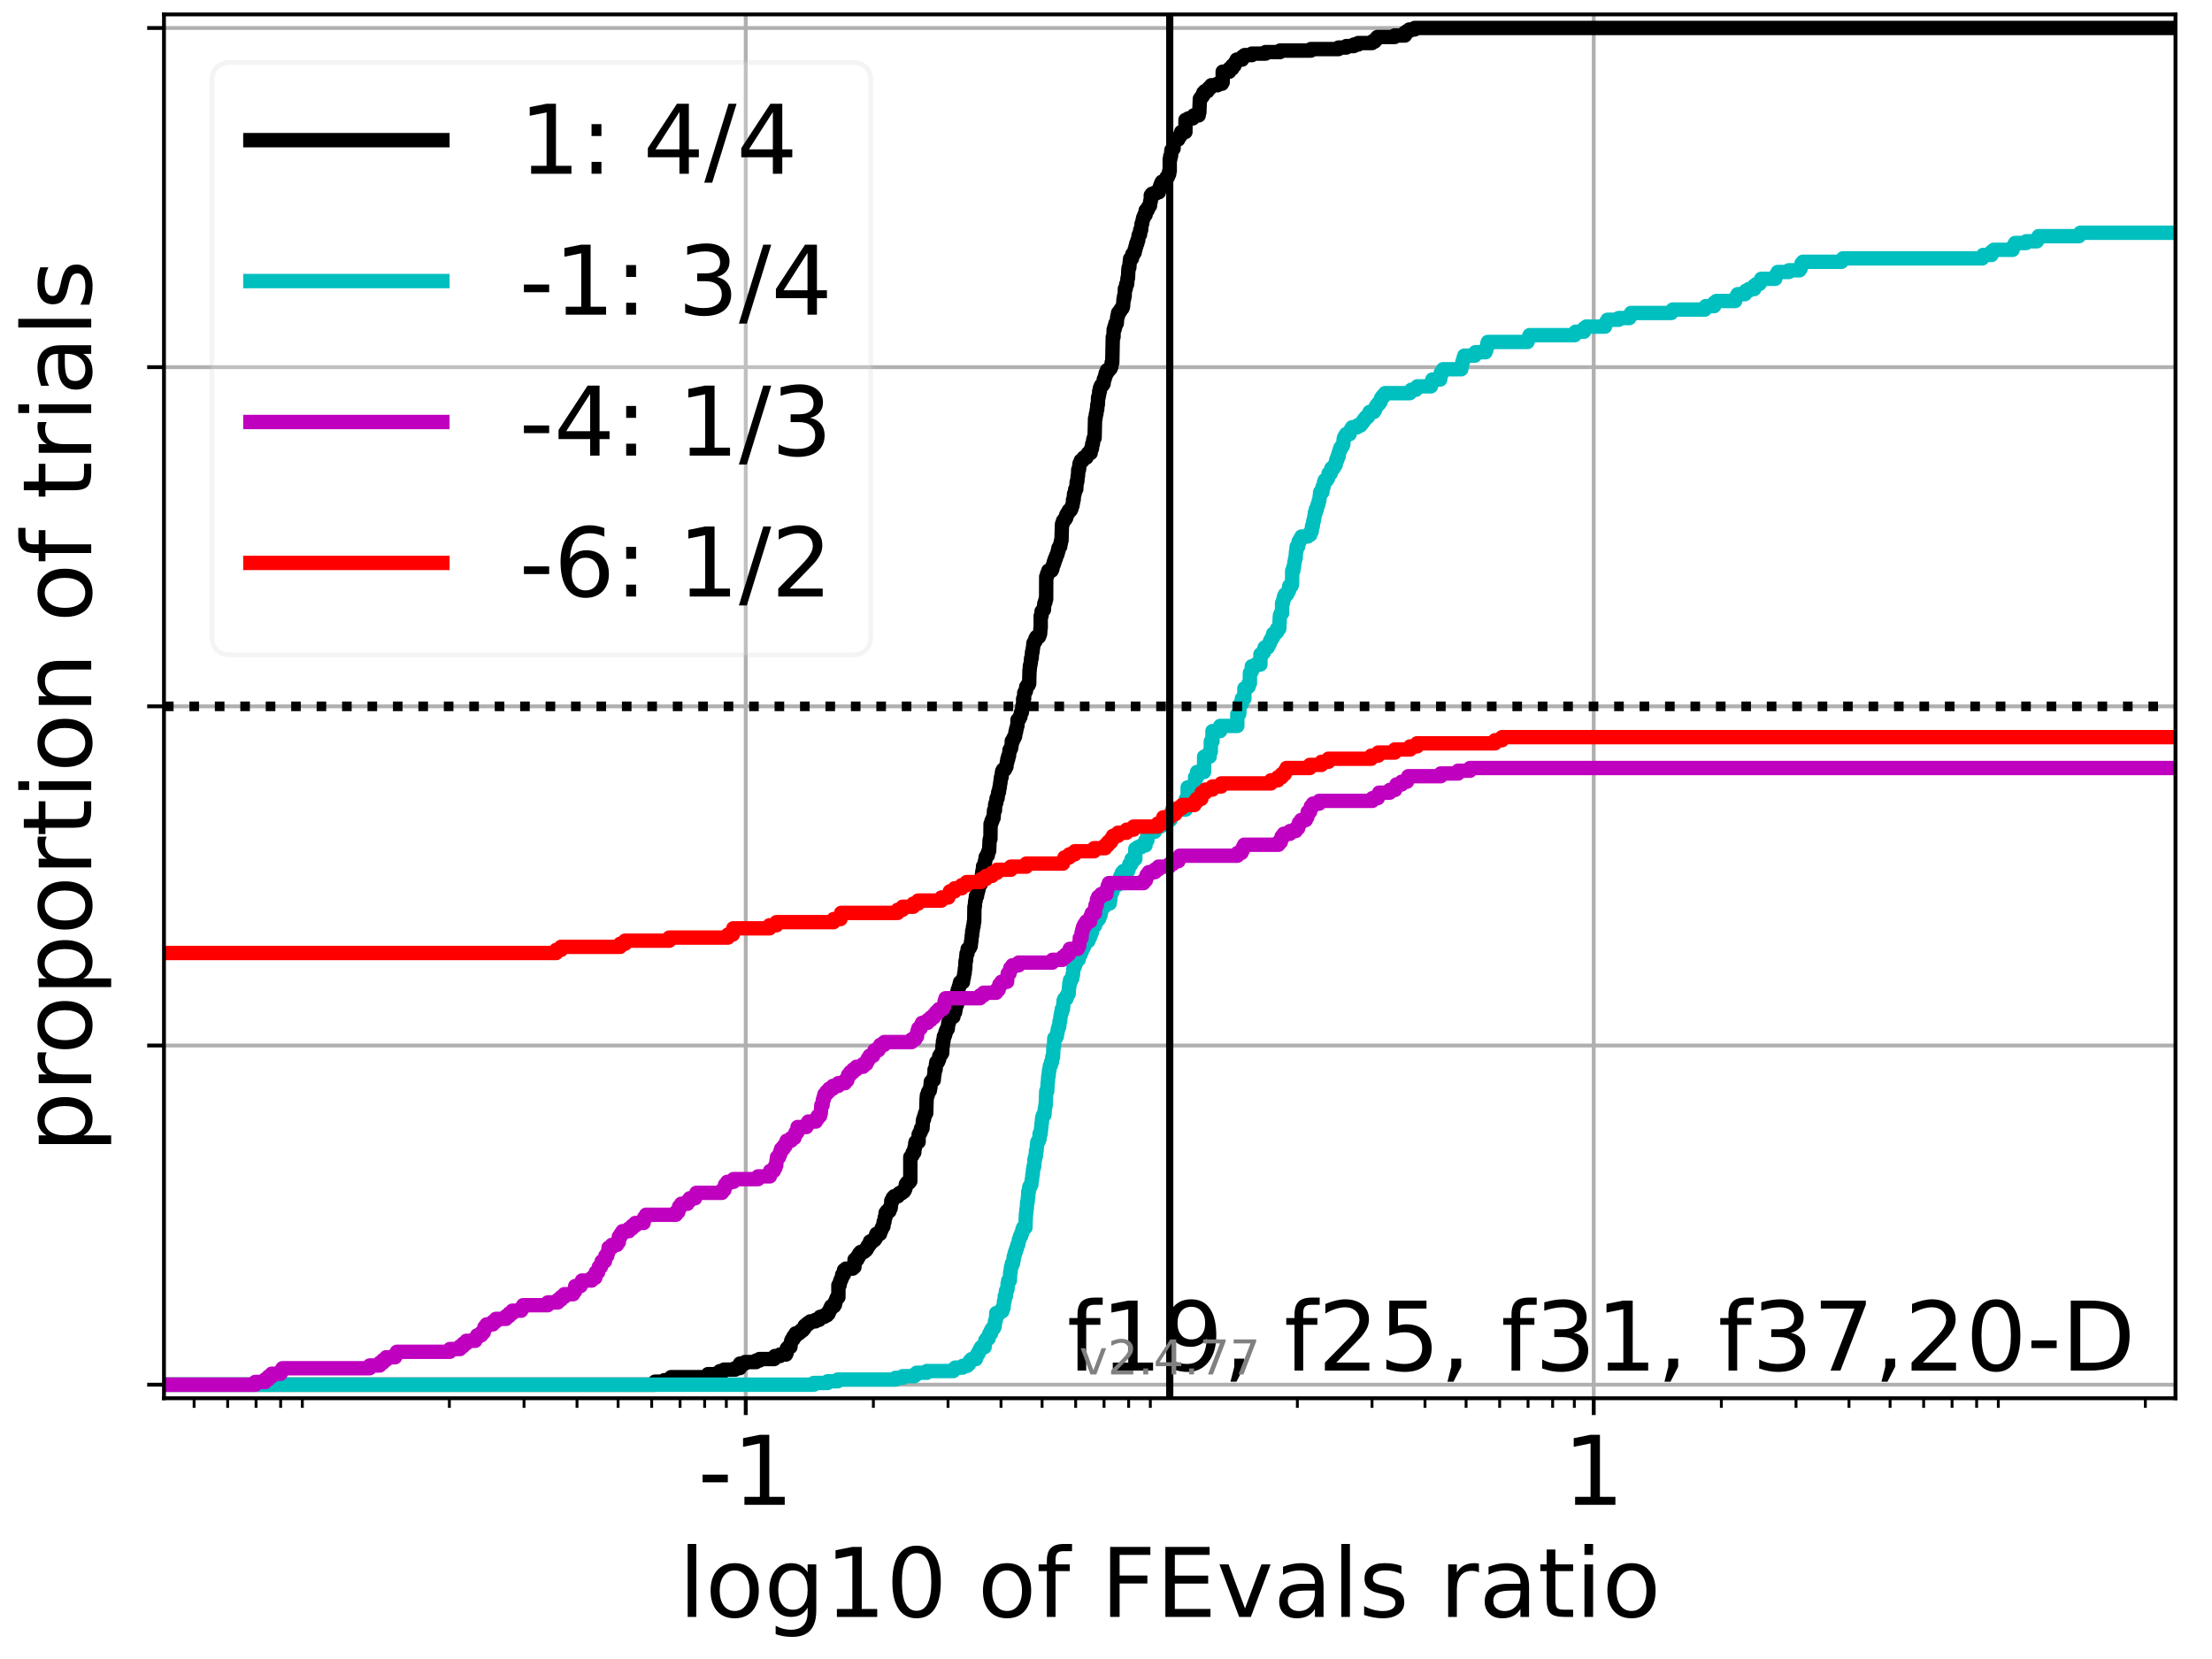 <?xml version="1.0" encoding="utf-8" standalone="no"?>
<!DOCTYPE svg PUBLIC "-//W3C//DTD SVG 1.1//EN"
  "http://www.w3.org/Graphics/SVG/1.1/DTD/svg11.dtd">
<!-- Created with matplotlib (https://matplotlib.org/) -->
<svg height="345.6pt" version="1.1" viewBox="0 0 460.8 345.6" width="460.8pt" xmlns="http://www.w3.org/2000/svg" xmlns:xlink="http://www.w3.org/1999/xlink">
 <defs>
  <style type="text/css">*{stroke-linecap:butt;stroke-linejoin:round;}</style>
 </defs>
 <g id="figure_1">
  <g id="patch_1">
   <path d="M 0 345.6 
L 460.8 345.6 
L 460.8 0 
L 0 0 
z
" style="fill:#ffffff;"/>
  </g>
  <g id="axes_1">
   <g id="patch_2">
    <path d="M 34.16 291.28 
L 453.192 291.28 
L 453.192 3 
L 34.16 3 
z
" style="fill:#ffffff;"/>
   </g>
   <g id="matplotlib.axis_1">
    <g id="xtick_1">
     <g id="line2d_1">
      <path clip-path="url(#p9a5f0c6a57)" d="M 155.35 291.28 
L 155.35 3 
" style="fill:none;stroke:#b0b0b0;stroke-linecap:square;stroke-width:0.8;"/>
     </g>
     <g id="line2d_2">
      <defs>
       <path d="M 0 0 
L 0 3.5 
" id="m64c77736c4" style="stroke:#000000;stroke-width:0.8;"/>
      </defs>
      <g>
       <use style="stroke:#000000;stroke-width:0.8;" x="155.35" xlink:href="#m64c77736c4" y="291.28"/>
      </g>
     </g>
     <g id="text_1">
      <!-- -1 -->
      <g transform="translate(145.379 313.477)scale(0.2 -0.2)">
       <defs>
        <path d="M 4.891 31.391 
L 31.203 31.391 
L 31.203 23.391 
L 4.891 23.391 
z
" id="DejaVuSans-45"/>
        <path d="M 12.406 8.297 
L 28.516 8.297 
L 28.516 63.922 
L 10.984 60.406 
L 10.984 69.391 
L 28.422 72.906 
L 38.281 72.906 
L 38.281 8.297 
L 54.391 8.297 
L 54.391 0 
L 12.406 0 
z
" id="DejaVuSans-49"/>
       </defs>
       <use xlink:href="#DejaVuSans-45"/>
       <use x="36.084" xlink:href="#DejaVuSans-49"/>
      </g>
     </g>
    </g>
    <g id="xtick_2">
     <g id="line2d_3">
      <path clip-path="url(#p9a5f0c6a57)" d="M 332.002 291.28 
L 332.002 3 
" style="fill:none;stroke:#b0b0b0;stroke-linecap:square;stroke-width:0.8;"/>
     </g>
     <g id="line2d_4">
      <g>
       <use style="stroke:#000000;stroke-width:0.8;" x="332.002" xlink:href="#m64c77736c4" y="291.28"/>
      </g>
     </g>
     <g id="text_2">
      <!-- 1 -->
      <g transform="translate(325.64 313.477)scale(0.2 -0.2)">
       <use xlink:href="#DejaVuSans-49"/>
      </g>
     </g>
    </g>
    <g id="xtick_3">
     <g id="line2d_5">
      <defs>
       <path d="M 0 0 
L 0 2 
" id="m09114f73c9" style="stroke:#000000;stroke-width:0.6;"/>
      </defs>
      <g>
       <use style="stroke:#000000;stroke-width:0.6;" x="40.435" xlink:href="#m09114f73c9" y="291.28"/>
      </g>
     </g>
    </g>
    <g id="xtick_4">
     <g id="line2d_6">
      <g>
       <use style="stroke:#000000;stroke-width:0.6;" x="47.428" xlink:href="#m09114f73c9" y="291.28"/>
      </g>
     </g>
    </g>
    <g id="xtick_5">
     <g id="line2d_7">
      <g>
       <use style="stroke:#000000;stroke-width:0.6;" x="53.342" xlink:href="#m09114f73c9" y="291.28"/>
      </g>
     </g>
    </g>
    <g id="xtick_6">
     <g id="line2d_8">
      <g>
       <use style="stroke:#000000;stroke-width:0.6;" x="58.464" xlink:href="#m09114f73c9" y="291.28"/>
      </g>
     </g>
    </g>
    <g id="xtick_7">
     <g id="line2d_9">
      <g>
       <use style="stroke:#000000;stroke-width:0.6;" x="62.982" xlink:href="#m09114f73c9" y="291.28"/>
      </g>
     </g>
    </g>
    <g id="xtick_8">
     <g id="line2d_10">
      <g>
       <use style="stroke:#000000;stroke-width:0.6;" x="93.612" xlink:href="#m09114f73c9" y="291.28"/>
      </g>
     </g>
    </g>
    <g id="xtick_9">
     <g id="line2d_11">
      <g>
       <use style="stroke:#000000;stroke-width:0.6;" x="109.166" xlink:href="#m09114f73c9" y="291.28"/>
      </g>
     </g>
    </g>
    <g id="xtick_10">
     <g id="line2d_12">
      <g>
       <use style="stroke:#000000;stroke-width:0.6;" x="120.201" xlink:href="#m09114f73c9" y="291.28"/>
      </g>
     </g>
    </g>
    <g id="xtick_11">
     <g id="line2d_13">
      <g>
       <use style="stroke:#000000;stroke-width:0.6;" x="128.761" xlink:href="#m09114f73c9" y="291.28"/>
      </g>
     </g>
    </g>
    <g id="xtick_12">
     <g id="line2d_14">
      <g>
       <use style="stroke:#000000;stroke-width:0.6;" x="135.755" xlink:href="#m09114f73c9" y="291.28"/>
      </g>
     </g>
    </g>
    <g id="xtick_13">
     <g id="line2d_15">
      <g>
       <use style="stroke:#000000;stroke-width:0.6;" x="141.668" xlink:href="#m09114f73c9" y="291.28"/>
      </g>
     </g>
    </g>
    <g id="xtick_14">
     <g id="line2d_16">
      <g>
       <use style="stroke:#000000;stroke-width:0.6;" x="146.79" xlink:href="#m09114f73c9" y="291.28"/>
      </g>
     </g>
    </g>
    <g id="xtick_15">
     <g id="line2d_17">
      <g>
       <use style="stroke:#000000;stroke-width:0.6;" x="151.308" xlink:href="#m09114f73c9" y="291.28"/>
      </g>
     </g>
    </g>
    <g id="xtick_16">
     <g id="line2d_18">
      <g>
       <use style="stroke:#000000;stroke-width:0.6;" x="181.939" xlink:href="#m09114f73c9" y="291.28"/>
      </g>
     </g>
    </g>
    <g id="xtick_17">
     <g id="line2d_19">
      <g>
       <use style="stroke:#000000;stroke-width:0.6;" x="197.492" xlink:href="#m09114f73c9" y="291.28"/>
      </g>
     </g>
    </g>
    <g id="xtick_18">
     <g id="line2d_20">
      <g>
       <use style="stroke:#000000;stroke-width:0.6;" x="208.527" xlink:href="#m09114f73c9" y="291.28"/>
      </g>
     </g>
    </g>
    <g id="xtick_19">
     <g id="line2d_21">
      <g>
       <use style="stroke:#000000;stroke-width:0.6;" x="217.087" xlink:href="#m09114f73c9" y="291.28"/>
      </g>
     </g>
    </g>
    <g id="xtick_20">
     <g id="line2d_22">
      <g>
       <use style="stroke:#000000;stroke-width:0.6;" x="224.081" xlink:href="#m09114f73c9" y="291.28"/>
      </g>
     </g>
    </g>
    <g id="xtick_21">
     <g id="line2d_23">
      <g>
       <use style="stroke:#000000;stroke-width:0.6;" x="229.994" xlink:href="#m09114f73c9" y="291.28"/>
      </g>
     </g>
    </g>
    <g id="xtick_22">
     <g id="line2d_24">
      <g>
       <use style="stroke:#000000;stroke-width:0.6;" x="235.116" xlink:href="#m09114f73c9" y="291.28"/>
      </g>
     </g>
    </g>
    <g id="xtick_23">
     <g id="line2d_25">
      <g>
       <use style="stroke:#000000;stroke-width:0.6;" x="239.634" xlink:href="#m09114f73c9" y="291.28"/>
      </g>
     </g>
    </g>
    <g id="xtick_24">
     <g id="line2d_26">
      <g>
       <use style="stroke:#000000;stroke-width:0.6;" x="270.265" xlink:href="#m09114f73c9" y="291.28"/>
      </g>
     </g>
    </g>
    <g id="xtick_25">
     <g id="line2d_27">
      <g>
       <use style="stroke:#000000;stroke-width:0.6;" x="285.818" xlink:href="#m09114f73c9" y="291.28"/>
      </g>
     </g>
    </g>
    <g id="xtick_26">
     <g id="line2d_28">
      <g>
       <use style="stroke:#000000;stroke-width:0.6;" x="296.854" xlink:href="#m09114f73c9" y="291.28"/>
      </g>
     </g>
    </g>
    <g id="xtick_27">
     <g id="line2d_29">
      <g>
       <use style="stroke:#000000;stroke-width:0.6;" x="305.413" xlink:href="#m09114f73c9" y="291.28"/>
      </g>
     </g>
    </g>
    <g id="xtick_28">
     <g id="line2d_30">
      <g>
       <use style="stroke:#000000;stroke-width:0.6;" x="312.407" xlink:href="#m09114f73c9" y="291.28"/>
      </g>
     </g>
    </g>
    <g id="xtick_29">
     <g id="line2d_31">
      <g>
       <use style="stroke:#000000;stroke-width:0.6;" x="318.32" xlink:href="#m09114f73c9" y="291.28"/>
      </g>
     </g>
    </g>
    <g id="xtick_30">
     <g id="line2d_32">
      <g>
       <use style="stroke:#000000;stroke-width:0.6;" x="323.443" xlink:href="#m09114f73c9" y="291.28"/>
      </g>
     </g>
    </g>
    <g id="xtick_31">
     <g id="line2d_33">
      <g>
       <use style="stroke:#000000;stroke-width:0.6;" x="327.961" xlink:href="#m09114f73c9" y="291.28"/>
      </g>
     </g>
    </g>
    <g id="xtick_32">
     <g id="line2d_34">
      <g>
       <use style="stroke:#000000;stroke-width:0.6;" x="358.591" xlink:href="#m09114f73c9" y="291.28"/>
      </g>
     </g>
    </g>
    <g id="xtick_33">
     <g id="line2d_35">
      <g>
       <use style="stroke:#000000;stroke-width:0.6;" x="374.145" xlink:href="#m09114f73c9" y="291.28"/>
      </g>
     </g>
    </g>
    <g id="xtick_34">
     <g id="line2d_36">
      <g>
       <use style="stroke:#000000;stroke-width:0.6;" x="385.18" xlink:href="#m09114f73c9" y="291.28"/>
      </g>
     </g>
    </g>
    <g id="xtick_35">
     <g id="line2d_37">
      <g>
       <use style="stroke:#000000;stroke-width:0.6;" x="393.74" xlink:href="#m09114f73c9" y="291.28"/>
      </g>
     </g>
    </g>
    <g id="xtick_36">
     <g id="line2d_38">
      <g>
       <use style="stroke:#000000;stroke-width:0.6;" x="400.733" xlink:href="#m09114f73c9" y="291.28"/>
      </g>
     </g>
    </g>
    <g id="xtick_37">
     <g id="line2d_39">
      <g>
       <use style="stroke:#000000;stroke-width:0.6;" x="406.647" xlink:href="#m09114f73c9" y="291.28"/>
      </g>
     </g>
    </g>
    <g id="xtick_38">
     <g id="line2d_40">
      <g>
       <use style="stroke:#000000;stroke-width:0.6;" x="411.769" xlink:href="#m09114f73c9" y="291.28"/>
      </g>
     </g>
    </g>
    <g id="xtick_39">
     <g id="line2d_41">
      <g>
       <use style="stroke:#000000;stroke-width:0.6;" x="416.287" xlink:href="#m09114f73c9" y="291.28"/>
      </g>
     </g>
    </g>
    <g id="xtick_40">
     <g id="line2d_42">
      <g>
       <use style="stroke:#000000;stroke-width:0.6;" x="446.917" xlink:href="#m09114f73c9" y="291.28"/>
      </g>
     </g>
    </g>
    <g id="text_3">
     <!-- log10 of FEvals ratio -->
     <g transform="translate(141.371 336.833)scale(0.2 -0.2)">
      <defs>
       <path d="M 9.422 75.984 
L 18.406 75.984 
L 18.406 0 
L 9.422 0 
z
" id="DejaVuSans-108"/>
       <path d="M 30.609 48.391 
Q 23.391 48.391 19.188 42.75 
Q 14.984 37.109 14.984 27.297 
Q 14.984 17.484 19.156 11.844 
Q 23.344 6.203 30.609 6.203 
Q 37.797 6.203 41.984 11.859 
Q 46.188 17.531 46.188 27.297 
Q 46.188 37.016 41.984 42.703 
Q 37.797 48.391 30.609 48.391 
z
M 30.609 56 
Q 42.328 56 49.016 48.375 
Q 55.719 40.766 55.719 27.297 
Q 55.719 13.875 49.016 6.219 
Q 42.328 -1.422 30.609 -1.422 
Q 18.844 -1.422 12.172 6.219 
Q 5.516 13.875 5.516 27.297 
Q 5.516 40.766 12.172 48.375 
Q 18.844 56 30.609 56 
z
" id="DejaVuSans-111"/>
       <path d="M 45.406 27.984 
Q 45.406 37.75 41.375 43.109 
Q 37.359 48.484 30.078 48.484 
Q 22.859 48.484 18.828 43.109 
Q 14.797 37.75 14.797 27.984 
Q 14.797 18.266 18.828 12.891 
Q 22.859 7.516 30.078 7.516 
Q 37.359 7.516 41.375 12.891 
Q 45.406 18.266 45.406 27.984 
z
M 54.391 6.781 
Q 54.391 -7.172 48.188 -13.984 
Q 42 -20.797 29.203 -20.797 
Q 24.469 -20.797 20.266 -20.094 
Q 16.062 -19.391 12.109 -17.922 
L 12.109 -9.188 
Q 16.062 -11.328 19.922 -12.344 
Q 23.781 -13.375 27.781 -13.375 
Q 36.625 -13.375 41.016 -8.766 
Q 45.406 -4.156 45.406 5.172 
L 45.406 9.625 
Q 42.625 4.781 38.281 2.391 
Q 33.938 0 27.875 0 
Q 17.828 0 11.672 7.656 
Q 5.516 15.328 5.516 27.984 
Q 5.516 40.672 11.672 48.328 
Q 17.828 56 27.875 56 
Q 33.938 56 38.281 53.609 
Q 42.625 51.219 45.406 46.391 
L 45.406 54.688 
L 54.391 54.688 
z
" id="DejaVuSans-103"/>
       <path d="M 31.781 66.406 
Q 24.172 66.406 20.328 58.906 
Q 16.5 51.422 16.5 36.375 
Q 16.5 21.391 20.328 13.891 
Q 24.172 6.391 31.781 6.391 
Q 39.453 6.391 43.281 13.891 
Q 47.125 21.391 47.125 36.375 
Q 47.125 51.422 43.281 58.906 
Q 39.453 66.406 31.781 66.406 
z
M 31.781 74.219 
Q 44.047 74.219 50.516 64.516 
Q 56.984 54.828 56.984 36.375 
Q 56.984 17.969 50.516 8.266 
Q 44.047 -1.422 31.781 -1.422 
Q 19.531 -1.422 13.062 8.266 
Q 6.594 17.969 6.594 36.375 
Q 6.594 54.828 13.062 64.516 
Q 19.531 74.219 31.781 74.219 
z
" id="DejaVuSans-48"/>
       <path id="DejaVuSans-32"/>
       <path d="M 37.109 75.984 
L 37.109 68.5 
L 28.516 68.5 
Q 23.688 68.5 21.797 66.547 
Q 19.922 64.594 19.922 59.516 
L 19.922 54.688 
L 34.719 54.688 
L 34.719 47.703 
L 19.922 47.703 
L 19.922 0 
L 10.891 0 
L 10.891 47.703 
L 2.297 47.703 
L 2.297 54.688 
L 10.891 54.688 
L 10.891 58.5 
Q 10.891 67.625 15.141 71.797 
Q 19.391 75.984 28.609 75.984 
z
" id="DejaVuSans-102"/>
       <path d="M 9.812 72.906 
L 51.703 72.906 
L 51.703 64.594 
L 19.672 64.594 
L 19.672 43.109 
L 48.578 43.109 
L 48.578 34.812 
L 19.672 34.812 
L 19.672 0 
L 9.812 0 
z
" id="DejaVuSans-70"/>
       <path d="M 9.812 72.906 
L 55.906 72.906 
L 55.906 64.594 
L 19.672 64.594 
L 19.672 43.016 
L 54.391 43.016 
L 54.391 34.719 
L 19.672 34.719 
L 19.672 8.297 
L 56.781 8.297 
L 56.781 0 
L 9.812 0 
z
" id="DejaVuSans-69"/>
       <path d="M 2.984 54.688 
L 12.5 54.688 
L 29.594 8.797 
L 46.688 54.688 
L 56.203 54.688 
L 35.688 0 
L 23.484 0 
z
" id="DejaVuSans-118"/>
       <path d="M 34.281 27.484 
Q 23.391 27.484 19.188 25 
Q 14.984 22.516 14.984 16.5 
Q 14.984 11.719 18.141 8.906 
Q 21.297 6.109 26.703 6.109 
Q 34.188 6.109 38.703 11.406 
Q 43.219 16.703 43.219 25.484 
L 43.219 27.484 
z
M 52.203 31.203 
L 52.203 0 
L 43.219 0 
L 43.219 8.297 
Q 40.141 3.328 35.547 0.953 
Q 30.953 -1.422 24.312 -1.422 
Q 15.922 -1.422 10.953 3.297 
Q 6 8.016 6 15.922 
Q 6 25.141 12.172 29.828 
Q 18.359 34.516 30.609 34.516 
L 43.219 34.516 
L 43.219 35.406 
Q 43.219 41.609 39.141 45 
Q 35.062 48.391 27.688 48.391 
Q 23 48.391 18.547 47.266 
Q 14.109 46.141 10.016 43.891 
L 10.016 52.203 
Q 14.938 54.109 19.578 55.047 
Q 24.219 56 28.609 56 
Q 40.484 56 46.344 49.844 
Q 52.203 43.703 52.203 31.203 
z
" id="DejaVuSans-97"/>
       <path d="M 44.281 53.078 
L 44.281 44.578 
Q 40.484 46.531 36.375 47.5 
Q 32.281 48.484 27.875 48.484 
Q 21.188 48.484 17.844 46.438 
Q 14.5 44.391 14.5 40.281 
Q 14.5 37.156 16.891 35.375 
Q 19.281 33.594 26.516 31.984 
L 29.594 31.297 
Q 39.156 29.25 43.188 25.516 
Q 47.219 21.781 47.219 15.094 
Q 47.219 7.469 41.188 3.016 
Q 35.156 -1.422 24.609 -1.422 
Q 20.219 -1.422 15.453 -0.562 
Q 10.688 0.297 5.422 2 
L 5.422 11.281 
Q 10.406 8.688 15.234 7.391 
Q 20.062 6.109 24.812 6.109 
Q 31.156 6.109 34.562 8.281 
Q 37.984 10.453 37.984 14.406 
Q 37.984 18.062 35.516 20.016 
Q 33.062 21.969 24.703 23.781 
L 21.578 24.516 
Q 13.234 26.266 9.516 29.906 
Q 5.812 33.547 5.812 39.891 
Q 5.812 47.609 11.281 51.797 
Q 16.75 56 26.812 56 
Q 31.781 56 36.172 55.266 
Q 40.578 54.547 44.281 53.078 
z
" id="DejaVuSans-115"/>
       <path d="M 41.109 46.297 
Q 39.594 47.172 37.812 47.578 
Q 36.031 48 33.891 48 
Q 26.266 48 22.188 43.047 
Q 18.109 38.094 18.109 28.812 
L 18.109 0 
L 9.078 0 
L 9.078 54.688 
L 18.109 54.688 
L 18.109 46.188 
Q 20.953 51.172 25.484 53.578 
Q 30.031 56 36.531 56 
Q 37.453 56 38.578 55.875 
Q 39.703 55.766 41.062 55.516 
z
" id="DejaVuSans-114"/>
       <path d="M 18.312 70.219 
L 18.312 54.688 
L 36.812 54.688 
L 36.812 47.703 
L 18.312 47.703 
L 18.312 18.016 
Q 18.312 11.328 20.141 9.422 
Q 21.969 7.516 27.594 7.516 
L 36.812 7.516 
L 36.812 0 
L 27.594 0 
Q 17.188 0 13.234 3.875 
Q 9.281 7.766 9.281 18.016 
L 9.281 47.703 
L 2.688 47.703 
L 2.688 54.688 
L 9.281 54.688 
L 9.281 70.219 
z
" id="DejaVuSans-116"/>
       <path d="M 9.422 54.688 
L 18.406 54.688 
L 18.406 0 
L 9.422 0 
z
M 9.422 75.984 
L 18.406 75.984 
L 18.406 64.594 
L 9.422 64.594 
z
" id="DejaVuSans-105"/>
      </defs>
      <use xlink:href="#DejaVuSans-108"/>
      <use x="27.783" xlink:href="#DejaVuSans-111"/>
      <use x="88.965" xlink:href="#DejaVuSans-103"/>
      <use x="152.441" xlink:href="#DejaVuSans-49"/>
      <use x="216.064" xlink:href="#DejaVuSans-48"/>
      <use x="279.688" xlink:href="#DejaVuSans-32"/>
      <use x="311.475" xlink:href="#DejaVuSans-111"/>
      <use x="372.656" xlink:href="#DejaVuSans-102"/>
      <use x="407.861" xlink:href="#DejaVuSans-32"/>
      <use x="439.648" xlink:href="#DejaVuSans-70"/>
      <use x="497.168" xlink:href="#DejaVuSans-69"/>
      <use x="560.352" xlink:href="#DejaVuSans-118"/>
      <use x="619.531" xlink:href="#DejaVuSans-97"/>
      <use x="680.811" xlink:href="#DejaVuSans-108"/>
      <use x="708.594" xlink:href="#DejaVuSans-115"/>
      <use x="760.693" xlink:href="#DejaVuSans-32"/>
      <use x="792.48" xlink:href="#DejaVuSans-114"/>
      <use x="833.594" xlink:href="#DejaVuSans-97"/>
      <use x="894.873" xlink:href="#DejaVuSans-116"/>
      <use x="934.082" xlink:href="#DejaVuSans-105"/>
      <use x="961.865" xlink:href="#DejaVuSans-111"/>
     </g>
    </g>
   </g>
   <g id="matplotlib.axis_2">
    <g id="ytick_1">
     <g id="line2d_43">
      <path clip-path="url(#p9a5f0c6a57)" d="M 34.16 288.454 
L 453.192 288.454 
" style="fill:none;stroke:#b0b0b0;stroke-linecap:square;stroke-width:0.8;"/>
     </g>
     <g id="line2d_44">
      <defs>
       <path d="M 0 0 
L -3.5 0 
" id="m36393c195e" style="stroke:#000000;stroke-width:0.8;"/>
      </defs>
      <g>
       <use style="stroke:#000000;stroke-width:0.8;" x="34.16" xlink:href="#m36393c195e" y="288.454"/>
      </g>
     </g>
    </g>
    <g id="ytick_2">
     <g id="line2d_45">
      <path clip-path="url(#p9a5f0c6a57)" d="M 34.16 217.797 
L 453.192 217.797 
" style="fill:none;stroke:#b0b0b0;stroke-linecap:square;stroke-width:0.8;"/>
     </g>
     <g id="line2d_46">
      <g>
       <use style="stroke:#000000;stroke-width:0.8;" x="34.16" xlink:href="#m36393c195e" y="217.797"/>
      </g>
     </g>
    </g>
    <g id="ytick_3">
     <g id="line2d_47">
      <path clip-path="url(#p9a5f0c6a57)" d="M 34.16 147.14 
L 453.192 147.14 
" style="fill:none;stroke:#b0b0b0;stroke-linecap:square;stroke-width:0.8;"/>
     </g>
     <g id="line2d_48">
      <g>
       <use style="stroke:#000000;stroke-width:0.8;" x="34.16" xlink:href="#m36393c195e" y="147.14"/>
      </g>
     </g>
    </g>
    <g id="ytick_4">
     <g id="line2d_49">
      <path clip-path="url(#p9a5f0c6a57)" d="M 34.16 76.483 
L 453.192 76.483 
" style="fill:none;stroke:#b0b0b0;stroke-linecap:square;stroke-width:0.8;"/>
     </g>
     <g id="line2d_50">
      <g>
       <use style="stroke:#000000;stroke-width:0.8;" x="34.16" xlink:href="#m36393c195e" y="76.483"/>
      </g>
     </g>
    </g>
    <g id="ytick_5">
     <g id="line2d_51">
      <path clip-path="url(#p9a5f0c6a57)" d="M 34.16 5.826 
L 453.192 5.826 
" style="fill:none;stroke:#b0b0b0;stroke-linecap:square;stroke-width:0.8;"/>
     </g>
     <g id="line2d_52">
      <g>
       <use style="stroke:#000000;stroke-width:0.8;" x="34.16" xlink:href="#m36393c195e" y="5.826"/>
      </g>
     </g>
    </g>
    <g id="text_4">
     <!-- proportion of trials -->
     <g transform="translate(19.001 240.146)rotate(-90)scale(0.2 -0.2)">
      <defs>
       <path d="M 18.109 8.203 
L 18.109 -20.797 
L 9.078 -20.797 
L 9.078 54.688 
L 18.109 54.688 
L 18.109 46.391 
Q 20.953 51.266 25.266 53.625 
Q 29.594 56 35.594 56 
Q 45.562 56 51.781 48.094 
Q 58.016 40.188 58.016 27.297 
Q 58.016 14.406 51.781 6.484 
Q 45.562 -1.422 35.594 -1.422 
Q 29.594 -1.422 25.266 0.953 
Q 20.953 3.328 18.109 8.203 
z
M 48.688 27.297 
Q 48.688 37.203 44.609 42.844 
Q 40.531 48.484 33.406 48.484 
Q 26.266 48.484 22.188 42.844 
Q 18.109 37.203 18.109 27.297 
Q 18.109 17.391 22.188 11.75 
Q 26.266 6.109 33.406 6.109 
Q 40.531 6.109 44.609 11.75 
Q 48.688 17.391 48.688 27.297 
z
" id="DejaVuSans-112"/>
       <path d="M 54.891 33.016 
L 54.891 0 
L 45.906 0 
L 45.906 32.719 
Q 45.906 40.484 42.875 44.328 
Q 39.844 48.188 33.797 48.188 
Q 26.516 48.188 22.312 43.547 
Q 18.109 38.922 18.109 30.906 
L 18.109 0 
L 9.078 0 
L 9.078 54.688 
L 18.109 54.688 
L 18.109 46.188 
Q 21.344 51.125 25.703 53.562 
Q 30.078 56 35.797 56 
Q 45.219 56 50.047 50.172 
Q 54.891 44.344 54.891 33.016 
z
" id="DejaVuSans-110"/>
      </defs>
      <use xlink:href="#DejaVuSans-112"/>
      <use x="63.477" xlink:href="#DejaVuSans-114"/>
      <use x="102.34" xlink:href="#DejaVuSans-111"/>
      <use x="163.521" xlink:href="#DejaVuSans-112"/>
      <use x="226.998" xlink:href="#DejaVuSans-111"/>
      <use x="288.18" xlink:href="#DejaVuSans-114"/>
      <use x="329.293" xlink:href="#DejaVuSans-116"/>
      <use x="368.502" xlink:href="#DejaVuSans-105"/>
      <use x="396.285" xlink:href="#DejaVuSans-111"/>
      <use x="457.467" xlink:href="#DejaVuSans-110"/>
      <use x="520.846" xlink:href="#DejaVuSans-32"/>
      <use x="552.633" xlink:href="#DejaVuSans-111"/>
      <use x="613.814" xlink:href="#DejaVuSans-102"/>
      <use x="649.02" xlink:href="#DejaVuSans-32"/>
      <use x="680.807" xlink:href="#DejaVuSans-116"/>
      <use x="720.016" xlink:href="#DejaVuSans-114"/>
      <use x="761.129" xlink:href="#DejaVuSans-105"/>
      <use x="788.912" xlink:href="#DejaVuSans-97"/>
      <use x="850.191" xlink:href="#DejaVuSans-108"/>
      <use x="877.975" xlink:href="#DejaVuSans-115"/>
     </g>
    </g>
   </g>
   <g id="line2d_53">
    <path clip-path="url(#p9a5f0c6a57)" d="M 34.16 288.454 
L 136.459 288.454 
L 136.459 287.826 
L 138.399 287.826 
L 138.399 287.512 
L 139.465 287.512 
L 139.465 287.198 
L 139.796 287.198 
L 139.796 286.884 
L 147.494 286.884 
L 147.494 286.256 
L 149.569 286.256 
L 149.569 285.941 
L 149.971 285.941 
L 149.971 285.627 
L 150.832 285.627 
L 150.832 285.313 
L 153.157 285.313 
L 153.157 284.999 
L 154.127 284.999 
L 154.148 284.057 
L 155.192 284.057 
L 155.192 283.743 
L 157.486 283.743 
L 157.486 283.429 
L 158.21 283.429 
L 158.21 283.115 
L 161.263 283.115 
L 161.263 282.801 
L 161.425 282.801 
L 161.425 282.487 
L 162.491 282.487 
L 162.491 282.173 
L 163.741 282.173 
L 163.741 281.859 
L 163.876 281.859 
L 163.909 280.917 
L 164.193 280.917 
L 164.193 280.603 
L 164.66 280.603 
L 164.753 279.661 
L 164.807 279.661 
L 164.807 279.347 
L 164.941 279.347 
L 164.941 279.033 
L 165.257 279.033 
L 165.297 278.405 
L 165.699 278.405 
L 165.725 277.777 
L 166.457 277.777 
L 166.457 277.463 
L 166.834 277.463 
L 166.834 277.149 
L 167.247 277.149 
L 167.247 276.835 
L 167.523 276.835 
L 167.599 276.207 
L 167.951 276.207 
L 167.951 275.893 
L 168.348 275.893 
L 168.348 275.578 
L 168.801 275.578 
L 168.801 275.264 
L 169.866 275.264 
L 169.866 274.95 
L 170.647 274.95 
L 170.647 274.636 
L 170.847 274.636 
L 170.847 274.322 
L 171.713 274.322 
L 171.713 274.008 
L 172.298 274.008 
L 172.298 273.694 
L 172.596 273.694 
L 172.672 273.066 
L 172.885 273.066 
L 172.885 272.752 
L 172.997 272.752 
L 172.997 272.438 
L 173.142 272.438 
L 173.142 272.124 
L 173.738 272.124 
L 173.738 271.81 
L 173.937 271.81 
L 173.951 271.182 
L 174.099 271.182 
L 174.208 270.554 
L 174.364 270.554 
L 174.364 270.24 
L 174.655 270.24 
L 174.655 267.728 
L 174.911 267.728 
L 174.945 267.1 
L 175.046 267.1 
L 175.046 266.786 
L 175.164 266.786 
L 175.164 266.472 
L 175.313 266.472 
L 175.313 266.158 
L 175.43 266.158 
L 175.448 265.529 
L 175.788 265.529 
L 175.83 264.587 
L 176.231 264.587 
L 176.231 264.273 
L 177.627 264.273 
L 177.627 263.959 
L 177.993 263.959 
L 178.029 262.389 
L 178.601 262.389 
L 178.601 261.761 
L 178.953 261.761 
L 178.986 261.133 
L 179.26 261.133 
L 179.26 260.819 
L 179.971 260.819 
L 179.971 260.505 
L 180.373 260.505 
L 180.373 260.191 
L 180.608 260.191 
L 180.608 259.877 
L 180.721 259.877 
L 180.721 259.563 
L 180.985 259.563 
L 180.985 259.249 
L 181.222 259.249 
L 181.236 258.621 
L 181.818 258.621 
L 181.818 258.307 
L 182.219 258.307 
L 182.219 257.993 
L 182.442 257.993 
L 182.442 257.365 
L 182.561 257.365 
L 182.561 257.051 
L 183.326 257.051 
L 183.426 256.423 
L 183.552 256.423 
L 183.552 256.109 
L 183.686 256.109 
L 183.686 255.795 
L 183.842 255.795 
L 183.842 255.481 
L 184.039 255.481 
L 184.076 254.538 
L 184.244 254.538 
L 184.312 253.596 
L 184.457 253.596 
L 184.491 252.654 
L 184.714 252.654 
L 184.714 252.34 
L 185.269 252.34 
L 185.279 251.712 
L 185.534 251.712 
L 185.641 250.77 
L 185.67 250.77 
L 185.671 250.142 
L 185.936 250.142 
L 185.98 249.514 
L 186.268 249.514 
L 186.268 249.2 
L 187.061 249.2 
L 187.061 248.886 
L 187.315 248.886 
L 187.315 248.572 
L 187.847 248.572 
L 187.847 248.258 
L 188.283 248.258 
L 188.283 247.944 
L 188.487 247.944 
L 188.487 247.63 
L 188.611 247.63 
L 188.714 246.688 
L 188.921 246.688 
L 188.921 246.374 
L 189.403 246.374 
L 189.403 246.06 
L 189.636 246.06 
L 189.636 241.035 
L 189.86 241.035 
L 189.86 240.721 
L 190.081 240.721 
L 190.131 240.093 
L 190.458 240.093 
L 190.498 239.151 
L 190.599 239.151 
L 190.664 238.209 
L 190.734 238.209 
L 190.734 237.895 
L 191.354 237.895 
L 191.374 236.325 
L 191.518 236.325 
L 191.518 236.011 
L 191.725 236.011 
L 191.725 235.697 
L 191.862 235.697 
L 191.862 235.069 
L 192.176 235.069 
L 192.258 233.498 
L 192.31 233.498 
L 192.31 233.184 
L 192.483 233.184 
L 192.516 232.556 
L 192.634 232.556 
L 192.696 231.928 
L 192.94 231.928 
L 193.036 228.788 
L 193.075 228.788 
L 193.094 228.16 
L 193.266 228.16 
L 193.315 227.532 
L 193.481 227.532 
L 193.481 227.218 
L 193.69 227.218 
L 193.765 226.59 
L 193.813 226.59 
L 193.909 225.334 
L 194.174 225.334 
L 194.174 225.02 
L 194.514 225.02 
L 194.62 223.763 
L 194.679 223.763 
L 194.689 222.821 
L 194.892 222.821 
L 194.998 221.565 
L 195.061 221.565 
L 195.061 221.251 
L 195.402 221.251 
L 195.402 220.937 
L 195.538 220.937 
L 195.538 220.623 
L 195.657 220.623 
L 195.659 219.995 
L 195.852 219.995 
L 195.852 219.681 
L 196.083 219.681 
L 196.083 219.367 
L 196.273 219.367 
L 196.346 217.797 
L 196.406 217.797 
L 196.449 216.855 
L 196.551 216.855 
L 196.622 215.913 
L 196.775 215.913 
L 196.775 215.599 
L 196.899 215.599 
L 196.964 214.971 
L 197.084 214.971 
L 197.084 214.657 
L 197.235 214.657 
L 197.235 214.343 
L 197.437 214.343 
L 197.536 213.086 
L 197.676 213.086 
L 197.711 212.458 
L 197.878 212.458 
L 197.878 212.144 
L 198 212.144 
L 198 211.83 
L 198.608 211.83 
L 198.64 211.202 
L 198.75 211.202 
L 198.75 210.888 
L 198.962 210.888 
L 199.03 210.26 
L 199.082 210.26 
L 199.141 209.318 
L 199.368 209.318 
L 199.471 206.492 
L 199.53 206.492 
L 199.53 206.178 
L 199.644 206.178 
L 199.743 205.55 
L 199.847 205.55 
L 199.921 204.922 
L 200 204.922 
L 200 204.608 
L 200.597 204.608 
L 200.696 203.665 
L 200.781 203.665 
L 200.886 202.723 
L 200.957 202.723 
L 201.007 201.781 
L 201.07 201.781 
L 201.139 200.211 
L 201.222 200.211 
L 201.325 198.955 
L 201.347 198.955 
L 201.347 198.641 
L 201.534 198.641 
L 201.577 197.699 
L 201.872 197.699 
L 201.872 197.385 
L 202.084 197.385 
L 202.084 197.071 
L 202.225 197.071 
L 202.286 196.129 
L 202.341 196.129 
L 202.438 194.873 
L 202.503 194.873 
L 202.533 193.931 
L 202.621 193.931 
L 202.714 192.988 
L 202.799 192.988 
L 202.869 192.046 
L 202.949 192.046 
L 202.992 188.906 
L 203.063 188.906 
L 203.156 187.65 
L 203.236 187.65 
L 203.298 186.708 
L 203.524 186.708 
L 203.563 186.08 
L 203.645 186.08 
L 203.747 185.452 
L 203.818 185.452 
L 203.857 184.824 
L 203.932 184.824 
L 203.932 184.51 
L 204.048 184.51 
L 204.048 184.196 
L 204.298 184.196 
L 204.347 182.939 
L 204.527 182.939 
L 204.618 181.683 
L 204.648 181.683 
L 204.736 181.055 
L 204.8 181.055 
L 204.802 180.427 
L 205.08 180.427 
L 205.154 179.485 
L 205.235 179.485 
L 205.329 178.543 
L 205.52 178.543 
L 205.52 178.229 
L 205.773 178.229 
L 205.802 177.601 
L 205.913 177.601 
L 205.913 177.287 
L 206.052 177.287 
L 206.148 175.089 
L 206.198 175.089 
L 206.198 174.775 
L 206.327 174.775 
L 206.354 171.634 
L 206.502 171.634 
L 206.558 171.006 
L 206.733 171.006 
L 206.829 170.378 
L 206.982 170.378 
L 207.078 168.808 
L 207.262 168.808 
L 207.318 167.552 
L 207.417 167.552 
L 207.417 167.238 
L 207.54 167.238 
L 207.609 166.296 
L 207.81 166.296 
L 207.912 165.354 
L 207.95 165.354 
L 207.95 165.04 
L 208.087 165.04 
L 208.188 164.098 
L 208.251 164.098 
L 208.352 163.156 
L 208.39 163.156 
L 208.482 162.213 
L 208.527 162.213 
L 208.527 161.899 
L 208.645 161.899 
L 208.713 160.957 
L 208.779 160.957 
L 208.779 160.643 
L 208.943 160.643 
L 208.943 160.329 
L 209.35 160.329 
L 209.35 160.015 
L 209.505 160.015 
L 209.505 159.701 
L 209.661 159.701 
L 209.744 158.759 
L 209.836 158.759 
L 209.857 158.131 
L 210.02 158.131 
L 210.032 157.503 
L 210.185 157.503 
L 210.284 156.561 
L 210.297 156.561 
L 210.297 156.247 
L 210.46 156.247 
L 210.46 155.933 
L 210.621 155.933 
L 210.702 155.305 
L 210.738 155.305 
L 210.776 154.363 
L 211.008 154.363 
L 211.008 154.049 
L 211.123 154.049 
L 211.123 153.735 
L 211.311 153.735 
L 211.311 153.421 
L 211.455 153.421 
L 211.54 152.479 
L 211.655 152.479 
L 211.689 151.85 
L 211.781 151.85 
L 211.86 151.222 
L 211.947 151.222 
L 211.965 149.966 
L 212.243 149.966 
L 212.243 149.652 
L 212.42 149.652 
L 212.42 149.338 
L 212.569 149.338 
L 212.625 148.71 
L 212.7 148.71 
L 212.7 148.396 
L 212.875 148.396 
L 212.969 147.14 
L 213.138 147.14 
L 213.142 145.57 
L 213.337 145.57 
L 213.375 144.314 
L 213.533 144.314 
L 213.533 144 
L 213.712 144 
L 213.787 143.058 
L 214.002 143.058 
L 214.002 142.744 
L 214.262 142.744 
L 214.262 142.43 
L 214.397 142.43 
L 214.465 139.603 
L 214.508 139.603 
L 214.557 138.661 
L 214.624 138.661 
L 214.722 138.033 
L 214.739 138.033 
L 214.808 137.091 
L 214.921 137.091 
L 214.994 135.835 
L 215.085 135.835 
L 215.181 134.893 
L 215.207 134.893 
L 215.289 133.951 
L 215.464 133.951 
L 215.464 133.637 
L 215.681 133.637 
L 215.71 133.009 
L 215.885 133.009 
L 215.885 132.695 
L 216.421 132.695 
L 216.421 132.381 
L 216.554 132.381 
L 216.554 132.067 
L 216.668 132.067 
L 216.755 130.81 
L 216.798 130.81 
L 216.798 128.298 
L 216.968 128.298 
L 216.979 127.356 
L 217.224 127.356 
L 217.224 127.042 
L 217.464 127.042 
L 217.542 125.786 
L 217.634 125.786 
L 217.634 125.472 
L 217.768 125.472 
L 217.818 124.844 
L 217.93 124.844 
L 217.949 120.133 
L 218.095 120.133 
L 218.141 119.505 
L 218.372 119.505 
L 218.388 118.877 
L 219.075 118.877 
L 219.075 118.563 
L 219.223 118.563 
L 219.322 117.935 
L 219.373 117.935 
L 219.373 117.621 
L 219.511 117.621 
L 219.552 116.993 
L 219.726 116.993 
L 219.765 116.365 
L 219.954 116.365 
L 220.022 115.737 
L 220.167 115.737 
L 220.167 115.423 
L 220.304 115.423 
L 220.349 114.795 
L 220.486 114.795 
L 220.486 114.167 
L 220.668 114.167 
L 220.668 113.853 
L 220.863 113.853 
L 220.901 113.225 
L 220.979 113.225 
L 221.036 112.597 
L 221.129 112.597 
L 221.216 109.456 
L 221.244 109.456 
L 221.244 109.142 
L 221.375 109.142 
L 221.445 108.514 
L 221.671 108.514 
L 221.671 108.2 
L 221.936 108.2 
L 221.936 107.886 
L 222.118 107.886 
L 222.118 107.258 
L 222.301 107.258 
L 222.301 106.944 
L 222.521 106.944 
L 222.521 106.63 
L 222.669 106.63 
L 222.669 106.316 
L 223.038 106.316 
L 223.038 106.002 
L 223.194 106.002 
L 223.303 105.374 
L 223.407 105.374 
L 223.502 104.746 
L 223.527 104.746 
L 223.527 104.118 
L 223.663 104.118 
L 223.749 102.862 
L 223.867 102.862 
L 223.965 102.234 
L 223.989 102.234 
L 223.989 101.92 
L 224.197 101.92 
L 224.301 100.349 
L 224.412 100.349 
L 224.514 99.093 
L 224.574 99.093 
L 224.62 97.837 
L 224.776 97.837 
L 224.885 96.581 
L 225.052 96.581 
L 225.144 95.953 
L 225.564 95.953 
L 225.564 95.639 
L 225.748 95.639 
L 225.748 95.325 
L 226.325 95.325 
L 226.325 95.011 
L 226.454 95.011 
L 226.454 94.697 
L 226.671 94.697 
L 226.671 94.383 
L 227.204 94.383 
L 227.298 93.441 
L 227.479 93.441 
L 227.524 92.499 
L 227.662 92.499 
L 227.751 91.557 
L 227.849 91.557 
L 227.849 91.243 
L 228.02 91.243 
L 228.123 87.16 
L 228.214 87.16 
L 228.304 86.218 
L 228.394 86.218 
L 228.487 85.276 
L 228.575 85.276 
L 228.582 84.334 
L 228.695 84.334 
L 228.758 82.764 
L 228.855 82.764 
L 228.93 82.136 
L 228.985 82.136 
L 228.987 81.508 
L 229.122 81.508 
L 229.126 80.88 
L 229.241 80.88 
L 229.241 80.566 
L 229.395 80.566 
L 229.395 80.252 
L 229.712 80.252 
L 229.712 79.937 
L 229.905 79.937 
L 229.944 78.995 
L 230.111 78.995 
L 230.178 78.367 
L 230.306 78.367 
L 230.336 77.739 
L 230.603 77.739 
L 230.603 77.111 
L 231.066 77.111 
L 231.066 76.797 
L 231.344 76.797 
L 231.344 76.483 
L 231.483 76.483 
L 231.577 75.541 
L 231.703 75.541 
L 231.811 70.517 
L 231.816 70.517 
L 231.816 70.203 
L 231.962 70.203 
L 232.001 68.632 
L 232.182 68.632 
L 232.182 68.004 
L 232.365 68.004 
L 232.368 67.376 
L 232.641 67.376 
L 232.733 66.12 
L 232.787 66.12 
L 232.787 65.806 
L 232.91 65.806 
L 232.912 65.178 
L 233.143 65.178 
L 233.143 64.864 
L 233.376 64.864 
L 233.376 64.55 
L 233.57 64.55 
L 233.57 64.236 
L 233.82 64.236 
L 233.82 63.922 
L 233.943 63.922 
L 234.052 62.352 
L 234.152 62.352 
L 234.152 61.724 
L 234.286 61.724 
L 234.334 60.154 
L 234.517 60.154 
L 234.614 59.211 
L 234.796 59.211 
L 234.885 57.955 
L 234.972 57.955 
L 235.071 56.071 
L 235.116 56.071 
L 235.116 55.757 
L 235.253 55.757 
L 235.347 54.501 
L 235.368 54.501 
L 235.435 53.873 
L 235.803 53.873 
L 235.893 52.931 
L 236.189 52.931 
L 236.189 52.617 
L 236.371 52.617 
L 236.371 51.989 
L 236.519 51.989 
L 236.554 51.361 
L 236.701 51.361 
L 236.705 50.733 
L 236.922 50.733 
L 236.938 50.105 
L 237.104 50.105 
L 237.172 49.162 
L 237.257 49.162 
L 237.257 48.848 
L 237.49 48.848 
L 237.53 47.906 
L 237.712 47.906 
L 237.801 46.65 
L 237.918 46.65 
L 237.997 46.022 
L 238.034 46.022 
L 238.131 45.394 
L 238.268 45.394 
L 238.268 45.08 
L 238.388 45.08 
L 238.388 44.766 
L 238.646 44.766 
L 238.67 43.824 
L 239.056 43.824 
L 239.132 43.196 
L 239.345 43.196 
L 239.345 42.882 
L 239.558 42.882 
L 239.61 41.94 
L 239.73 41.94 
L 239.73 40.684 
L 239.965 40.684 
L 239.965 40.37 
L 240.707 40.37 
L 240.707 40.056 
L 241.408 40.056 
L 241.489 39.428 
L 241.583 39.428 
L 241.641 38.799 
L 241.796 38.799 
L 241.875 38.171 
L 242.053 38.171 
L 242.053 37.857 
L 242.851 37.857 
L 242.851 37.229 
L 243.01 37.229 
L 243.01 36.915 
L 243.275 36.915 
L 243.275 36.601 
L 243.403 36.601 
L 243.403 36.287 
L 243.56 36.287 
L 243.56 35.659 
L 243.676 35.659 
L 243.676 33.147 
L 243.792 33.147 
L 243.792 32.519 
L 243.947 32.519 
L 244.026 31.263 
L 244.255 31.263 
L 244.255 30.949 
L 244.479 30.949 
L 244.499 29.693 
L 244.711 29.693 
L 244.711 29.379 
L 244.945 29.379 
L 244.945 29.065 
L 245.446 29.065 
L 245.446 28.751 
L 245.597 28.751 
L 245.597 28.436 
L 245.83 28.436 
L 245.83 28.122 
L 246.05 28.122 
L 246.064 27.494 
L 246.943 27.494 
L 246.959 24.982 
L 247.554 24.982 
L 247.554 24.668 
L 248.468 24.668 
L 248.468 24.354 
L 248.672 24.354 
L 248.672 24.04 
L 249.706 24.04 
L 249.706 23.412 
L 249.845 23.412 
L 249.953 20.586 
L 250.168 20.586 
L 250.168 20.272 
L 250.397 20.272 
L 250.397 19.958 
L 250.624 19.958 
L 250.67 19.33 
L 250.941 19.33 
L 250.941 19.016 
L 251.538 19.016 
L 251.538 18.702 
L 251.743 18.702 
L 251.743 18.387 
L 252.071 18.387 
L 252.071 18.073 
L 252.337 18.073 
L 252.337 17.759 
L 253.626 17.759 
L 253.626 17.445 
L 254.548 17.445 
L 254.548 17.131 
L 254.711 17.131 
L 254.711 14.933 
L 256.086 14.933 
L 256.086 14.305 
L 256.699 14.305 
L 256.699 13.677 
L 257.162 13.677 
L 257.259 13.049 
L 257.489 13.049 
L 257.489 12.735 
L 257.618 12.735 
L 257.618 12.421 
L 258.737 12.421 
L 258.843 11.793 
L 259.284 11.793 
L 259.284 11.479 
L 260.789 11.479 
L 260.789 11.165 
L 263.632 11.165 
L 263.632 10.851 
L 266.642 10.851 
L 266.642 10.537 
L 273.078 10.537 
L 273.078 10.223 
L 278.825 10.223 
L 278.825 9.909 
L 280.457 9.909 
L 280.457 9.595 
L 282.023 9.595 
L 282.023 9.281 
L 282.933 9.281 
L 282.933 8.967 
L 285.818 8.967 
L 285.818 8.653 
L 286.37 8.653 
L 286.37 8.339 
L 286.643 8.339 
L 286.643 8.024 
L 286.914 8.024 
L 286.914 7.71 
L 290.521 7.71 
L 290.521 7.396 
L 292.673 7.396 
L 292.673 6.768 
L 293.135 6.768 
L 293.135 6.454 
L 293.592 6.454 
L 293.592 6.14 
L 294.71 6.14 
L 294.71 5.826 
L 453.192 5.826 
L 453.192 5.826 
" style="fill:none;stroke:#000000;stroke-linecap:square;stroke-width:3;"/>
   </g>
   <g id="line2d_54">
    <path clip-path="url(#p9a5f0c6a57)" style="fill:none;stroke:#000000;stroke-linecap:square;stroke-width:3;"/>
   </g>
   <g id="line2d_55">
    <path clip-path="url(#p9a5f0c6a57)" d="M 34.16 288.454 
L 169.522 288.454 
L 169.522 288.098 
L 172.403 288.098 
L 172.403 287.743 
L 174.521 287.743 
L 174.521 287.387 
L 186.553 287.387 
L 186.553 287.032 
L 188.08 287.032 
L 188.08 286.676 
L 190.498 286.676 
L 190.498 286.321 
L 190.961 286.321 
L 190.961 285.965 
L 193.079 285.965 
L 193.079 285.61 
L 198.586 285.61 
L 198.586 285.254 
L 198.984 285.254 
L 198.984 284.899 
L 200.534 284.899 
L 200.534 284.543 
L 201.467 284.543 
L 201.467 284.188 
L 201.865 284.188 
L 201.865 283.832 
L 202.031 283.832 
L 202.031 283.477 
L 202.387 283.477 
L 202.387 283.121 
L 203.302 283.121 
L 203.302 282.766 
L 203.415 282.766 
L 203.415 282.41 
L 203.585 282.41 
L 203.585 282.055 
L 203.808 282.055 
L 203.808 281.699 
L 203.983 281.699 
L 203.983 281.344 
L 204.156 281.344 
L 204.156 280.988 
L 204.381 280.988 
L 204.381 280.633 
L 205.111 280.633 
L 205.19 279.566 
L 205.268 279.566 
L 205.268 279.211 
L 205.533 279.211 
L 205.533 278.855 
L 205.94 278.855 
L 205.98 278.144 
L 206.103 278.144 
L 206.103 277.789 
L 206.461 277.789 
L 206.461 277.078 
L 206.689 277.078 
L 206.689 276.722 
L 207.036 276.722 
L 207.036 276.367 
L 207.201 276.367 
L 207.264 275.3 
L 207.387 275.3 
L 207.456 274.589 
L 207.54 274.589 
L 207.542 273.522 
L 208.29 273.522 
L 208.29 273.167 
L 208.807 273.167 
L 208.814 272.456 
L 209.057 272.456 
L 209.155 271.034 
L 209.262 271.034 
L 209.321 269.967 
L 209.564 269.967 
L 209.564 268.901 
L 209.758 268.901 
L 209.758 268.545 
L 209.889 268.545 
L 209.893 267.479 
L 210.013 267.479 
L 210.027 266.768 
L 210.36 266.768 
L 210.452 264.99 
L 210.521 264.99 
L 210.615 263.924 
L 210.73 263.924 
L 210.802 263.213 
L 211.03 263.213 
L 211.11 262.502 
L 211.164 262.502 
L 211.174 261.791 
L 211.298 261.791 
L 211.366 261.08 
L 211.491 261.08 
L 211.491 260.724 
L 211.614 260.724 
L 211.614 260.369 
L 211.726 260.369 
L 211.726 260.013 
L 211.854 260.013 
L 211.947 259.302 
L 212.108 259.302 
L 212.202 258.591 
L 212.243 258.591 
L 212.243 258.236 
L 212.376 258.236 
L 212.486 257.525 
L 212.712 257.525 
L 212.776 256.814 
L 212.967 256.814 
L 212.998 256.103 
L 213.125 256.103 
L 213.125 255.747 
L 213.611 255.747 
L 213.719 252.903 
L 213.757 252.903 
L 213.842 251.837 
L 213.889 251.837 
L 213.976 250.415 
L 214.076 250.415 
L 214.14 249.348 
L 214.202 249.348 
L 214.203 248.282 
L 214.32 248.282 
L 214.431 247.215 
L 214.639 247.215 
L 214.639 246.859 
L 214.828 246.859 
L 214.928 245.793 
L 214.991 245.793 
L 215.063 244.726 
L 215.126 244.726 
L 215.196 243.66 
L 215.26 243.66 
L 215.318 242.949 
L 215.452 242.949 
L 215.498 241.527 
L 215.617 241.527 
L 215.675 240.816 
L 215.798 240.816 
L 215.803 239.749 
L 215.926 239.749 
L 216.032 238.327 
L 216.069 238.327 
L 216.069 237.972 
L 216.241 237.972 
L 216.241 237.616 
L 216.435 237.616 
L 216.435 237.261 
L 216.551 237.261 
L 216.558 236.194 
L 216.77 236.194 
L 216.86 235.128 
L 216.896 235.128 
L 216.959 234.061 
L 217.021 234.061 
L 217.087 232.995 
L 217.151 232.995 
L 217.151 232.639 
L 217.279 232.639 
L 217.279 232.284 
L 217.565 232.284 
L 217.668 230.862 
L 217.719 230.862 
L 217.792 230.151 
L 217.848 230.151 
L 217.949 227.307 
L 218.151 227.307 
L 218.249 225.529 
L 218.274 225.529 
L 218.383 224.107 
L 218.448 224.107 
L 218.517 223.041 
L 218.592 223.041 
L 218.658 222.33 
L 218.726 222.33 
L 218.726 221.974 
L 218.889 221.974 
L 218.953 221.263 
L 219.139 221.263 
L 219.213 220.197 
L 219.371 220.197 
L 219.447 218.063 
L 219.563 218.063 
L 219.627 216.286 
L 219.96 216.286 
L 219.96 215.93 
L 220.147 215.93 
L 220.216 215.219 
L 220.275 215.219 
L 220.344 214.508 
L 220.425 214.508 
L 220.425 214.153 
L 220.553 214.153 
L 220.553 213.797 
L 220.668 213.797 
L 220.732 212.731 
L 220.839 212.731 
L 220.923 211.664 
L 220.976 211.664 
L 221.062 210.953 
L 221.184 210.953 
L 221.186 210.242 
L 221.429 210.242 
L 221.539 208.82 
L 221.563 208.82 
L 221.563 208.465 
L 221.697 208.465 
L 221.697 208.109 
L 222.14 208.109 
L 222.209 207.398 
L 222.418 207.398 
L 222.418 207.043 
L 222.623 207.043 
L 222.692 205.621 
L 222.755 205.621 
L 222.755 204.91 
L 222.901 204.91 
L 222.901 204.199 
L 223.181 204.199 
L 223.181 203.843 
L 223.364 203.843 
L 223.397 203.132 
L 223.505 203.132 
L 223.613 201.71 
L 223.657 201.71 
L 223.657 201.355 
L 223.919 201.355 
L 223.988 200.644 
L 224.156 200.644 
L 224.197 199.933 
L 224.692 199.933 
L 224.785 198.866 
L 225.107 198.866 
L 225.132 198.155 
L 225.39 198.155 
L 225.443 197.444 
L 225.731 197.444 
L 225.731 197.089 
L 225.872 197.089 
L 225.872 196.378 
L 226.352 196.378 
L 226.352 196.022 
L 226.733 196.022 
L 226.733 195.311 
L 227.045 195.311 
L 227.045 194.956 
L 227.169 194.956 
L 227.169 194.6 
L 227.323 194.6 
L 227.323 194.245 
L 227.458 194.245 
L 227.484 193.534 
L 227.592 193.534 
L 227.592 193.178 
L 227.833 193.178 
L 227.833 192.823 
L 228.123 192.823 
L 228.123 191.756 
L 228.695 191.756 
L 228.695 191.401 
L 228.978 191.401 
L 229.085 190.69 
L 229.261 190.69 
L 229.291 189.978 
L 229.395 189.978 
L 229.419 189.267 
L 229.529 189.267 
L 229.529 188.912 
L 230.051 188.912 
L 230.051 188.556 
L 230.297 188.556 
L 230.297 188.201 
L 231.171 188.201 
L 231.228 187.49 
L 231.284 187.49 
L 231.356 186.423 
L 231.436 186.423 
L 231.436 186.068 
L 231.57 186.068 
L 231.57 185.712 
L 231.767 185.712 
L 231.779 184.646 
L 231.988 184.646 
L 231.988 184.29 
L 232.924 184.29 
L 232.924 183.935 
L 233.063 183.935 
L 233.063 183.579 
L 233.222 183.579 
L 233.269 182.868 
L 233.397 182.868 
L 233.397 182.513 
L 233.704 182.513 
L 233.704 181.802 
L 234.029 181.802 
L 234.029 181.446 
L 235.001 181.446 
L 235.001 181.091 
L 235.116 181.091 
L 235.212 180.38 
L 235.262 180.38 
L 235.262 180.024 
L 235.689 180.024 
L 235.745 178.958 
L 236.507 178.958 
L 236.507 176.825 
L 237.041 176.825 
L 237.041 176.469 
L 237.763 176.469 
L 237.763 176.114 
L 238.629 176.114 
L 238.629 175.047 
L 239.026 175.047 
L 239.026 173.981 
L 239.158 173.981 
L 239.158 173.625 
L 239.634 173.625 
L 239.634 173.27 
L 240.576 173.27 
L 240.576 172.203 
L 241.708 172.203 
L 241.708 171.848 
L 242.43 171.848 
L 242.43 170.781 
L 243.851 170.781 
L 243.851 169.715 
L 244.198 169.715 
L 244.198 168.648 
L 247.014 168.648 
L 247.014 166.515 
L 247.253 166.515 
L 247.253 166.16 
L 247.411 166.16 
L 247.411 164.027 
L 248.961 164.027 
L 248.961 161.894 
L 249.363 161.894 
L 249.363 160.827 
L 250.815 160.827 
L 250.845 157.627 
L 251.99 157.627 
L 251.99 156.561 
L 252.236 156.561 
L 252.236 154.428 
L 252.583 154.428 
L 252.583 152.295 
L 254.182 152.295 
L 254.182 151.228 
L 257.748 151.228 
L 257.76 148.74 
L 258.157 148.74 
L 258.224 146.962 
L 258.355 146.962 
L 258.355 146.607 
L 258.7 146.607 
L 258.7 145.54 
L 259.229 145.54 
L 259.229 143.407 
L 259.707 143.407 
L 259.707 143.052 
L 260.109 143.052 
L 260.109 142.341 
L 260.375 142.341 
L 260.375 140.208 
L 260.571 140.208 
L 260.571 139.852 
L 260.774 139.852 
L 260.774 138.786 
L 261.561 138.786 
L 261.561 138.43 
L 262.567 138.43 
L 262.567 136.297 
L 262.982 136.297 
L 262.982 135.942 
L 263.28 135.942 
L 263.329 135.231 
L 263.455 135.231 
L 263.455 134.875 
L 264.11 134.875 
L 264.11 134.52 
L 264.286 134.52 
L 264.286 134.164 
L 264.489 134.164 
L 264.592 133.453 
L 264.8 133.453 
L 264.8 133.098 
L 265.008 133.098 
L 265.008 132.742 
L 265.208 132.742 
L 265.208 132.031 
L 265.671 132.031 
L 265.671 131.675 
L 266.039 131.675 
L 266.039 130.964 
L 266.502 130.964 
L 266.609 128.476 
L 266.644 128.476 
L 266.644 128.12 
L 266.819 128.12 
L 266.819 127.765 
L 267.085 127.765 
L 267.085 125.632 
L 267.264 125.632 
L 267.324 124.921 
L 267.439 124.921 
L 267.499 124.21 
L 267.675 124.21 
L 267.675 123.854 
L 268.106 123.854 
L 268.106 123.499 
L 268.281 123.499 
L 268.281 123.143 
L 268.494 123.143 
L 268.572 122.077 
L 269.035 122.077 
L 269.035 121.721 
L 269.159 121.721 
L 269.192 118.877 
L 269.428 118.877 
L 269.428 118.166 
L 269.552 118.166 
L 269.655 117.1 
L 269.692 117.1 
L 269.788 116.389 
L 269.891 116.389 
L 269.975 114.967 
L 270.034 114.967 
L 270.108 113.9 
L 270.419 113.9 
L 270.522 112.834 
L 270.73 112.834 
L 270.73 112.478 
L 270.938 112.478 
L 270.938 112.123 
L 271.121 112.123 
L 271.121 111.767 
L 272.423 111.767 
L 272.423 111.412 
L 272.953 111.412 
L 273.056 110.701 
L 273.254 110.701 
L 273.313 109.634 
L 273.472 109.634 
L 273.573 108.568 
L 273.676 108.568 
L 273.749 107.857 
L 273.808 107.857 
L 273.912 106.79 
L 274.092 106.79 
L 274.119 106.079 
L 274.327 106.079 
L 274.415 105.368 
L 274.518 105.368 
L 274.518 105.013 
L 274.652 105.013 
L 274.725 104.302 
L 274.836 104.302 
L 274.934 103.235 
L 275.007 103.235 
L 275.012 102.524 
L 275.483 102.524 
L 275.502 101.457 
L 275.719 101.457 
L 275.787 100.746 
L 275.837 100.746 
L 275.837 100.391 
L 275.965 100.391 
L 275.965 100.035 
L 276.407 100.035 
L 276.407 99.68 
L 276.643 99.68 
L 276.643 99.324 
L 276.765 99.324 
L 276.765 98.613 
L 277.228 98.613 
L 277.249 97.902 
L 277.355 97.902 
L 277.355 97.547 
L 277.831 97.547 
L 277.831 97.191 
L 278.016 97.191 
L 278.016 96.836 
L 278.252 96.836 
L 278.304 96.125 
L 278.371 96.125 
L 278.371 95.769 
L 278.6 95.769 
L 278.636 95.058 
L 278.872 95.058 
L 278.872 94.347 
L 278.99 94.347 
L 278.99 93.992 
L 279.108 93.992 
L 279.108 93.636 
L 279.226 93.636 
L 279.226 93.281 
L 279.478 93.281 
L 279.478 92.925 
L 279.714 92.925 
L 279.714 92.57 
L 279.833 92.57 
L 279.905 91.503 
L 279.986 91.503 
L 279.986 91.148 
L 280.193 91.148 
L 280.193 90.792 
L 280.401 90.792 
L 280.401 90.437 
L 281.145 90.437 
L 281.249 89.726 
L 281.456 89.726 
L 281.456 89.37 
L 281.664 89.37 
L 281.664 89.015 
L 282.717 89.015 
L 282.717 88.659 
L 283.403 88.659 
L 283.403 88.304 
L 283.7 88.304 
L 283.7 87.948 
L 283.98 87.948 
L 283.98 87.593 
L 284.234 87.593 
L 284.234 87.237 
L 284.531 87.237 
L 284.531 86.882 
L 284.946 86.882 
L 284.946 86.526 
L 285.182 86.526 
L 285.182 86.171 
L 285.3 86.171 
L 285.3 85.815 
L 286.209 85.815 
L 286.209 85.46 
L 286.445 85.46 
L 286.445 85.104 
L 286.563 85.104 
L 286.563 84.749 
L 286.767 84.749 
L 286.767 84.393 
L 287.064 84.393 
L 287.064 84.038 
L 287.387 84.038 
L 287.387 83.682 
L 287.623 83.682 
L 287.684 82.971 
L 287.92 82.971 
L 287.92 82.616 
L 288.229 82.616 
L 288.229 82.26 
L 288.526 82.26 
L 288.526 81.905 
L 293.697 81.905 
L 293.697 81.549 
L 293.994 81.549 
L 293.994 81.194 
L 294.96 81.194 
L 294.96 80.838 
L 295.257 80.838 
L 295.257 80.483 
L 298.091 80.483 
L 298.091 80.127 
L 298.218 80.127 
L 298.266 79.416 
L 298.393 79.416 
L 298.393 79.061 
L 300.02 79.061 
L 300.02 78.35 
L 300.146 78.35 
L 300.146 77.639 
L 300.482 77.639 
L 300.482 77.283 
L 300.609 77.283 
L 300.609 76.928 
L 304.4 76.928 
L 304.503 76.217 
L 304.527 76.217 
L 304.63 75.505 
L 304.711 75.505 
L 304.711 75.15 
L 304.837 75.15 
L 304.919 74.439 
L 305.046 74.439 
L 305.046 74.083 
L 307.235 74.083 
L 307.235 73.728 
L 307.362 73.728 
L 307.362 73.372 
L 309.463 73.372 
L 309.463 73.017 
L 309.59 73.017 
L 309.699 72.306 
L 309.818 72.306 
L 309.826 71.595 
L 309.945 71.595 
L 309.945 71.239 
L 318.215 71.239 
L 318.215 70.884 
L 318.341 70.884 
L 318.341 70.528 
L 318.511 70.528 
L 318.511 70.173 
L 318.638 70.173 
L 318.638 69.817 
L 328.043 69.817 
L 328.043 69.462 
L 328.219 69.462 
L 328.219 69.106 
L 329.972 69.106 
L 329.972 68.395 
L 330.434 68.395 
L 330.434 68.04 
L 334.352 68.04 
L 334.455 67.329 
L 334.663 67.329 
L 334.663 66.973 
L 334.871 66.973 
L 334.871 66.618 
L 337.187 66.618 
L 337.187 66.262 
L 339.415 66.262 
L 339.415 65.907 
L 339.651 65.907 
L 339.651 65.551 
L 339.77 65.551 
L 339.77 65.196 
L 348.167 65.196 
L 348.167 64.84 
L 348.464 64.84 
L 348.464 64.485 
L 355.162 64.485 
L 355.162 64.129 
L 355.337 64.129 
L 355.337 63.774 
L 357.09 63.774 
L 357.09 63.063 
L 357.553 63.063 
L 357.553 62.707 
L 361.471 62.707 
L 361.574 61.996 
L 361.781 61.996 
L 361.781 61.641 
L 361.99 61.641 
L 361.99 61.285 
L 363.505 61.285 
L 363.505 60.93 
L 363.68 60.93 
L 363.68 60.574 
L 364.306 60.574 
L 364.306 60.219 
L 365.433 60.219 
L 365.433 59.508 
L 365.896 59.508 
L 365.896 59.152 
L 366.534 59.152 
L 366.534 58.797 
L 366.77 58.797 
L 366.77 58.441 
L 366.889 58.441 
L 366.889 58.086 
L 369.814 58.086 
L 369.917 57.375 
L 370.124 57.375 
L 370.124 57.019 
L 370.333 57.019 
L 370.333 56.664 
L 372.648 56.664 
L 372.648 56.308 
L 374.877 56.308 
L 374.877 55.953 
L 375.113 55.953 
L 375.113 55.597 
L 375.232 55.597 
L 375.285 54.886 
L 375.582 54.886 
L 375.582 54.531 
L 383.628 54.531 
L 383.628 54.175 
L 383.925 54.175 
L 383.925 53.82 
L 412.954 53.82 
L 412.954 53.464 
L 413.13 53.464 
L 413.13 53.109 
L 414.883 53.109 
L 414.883 52.398 
L 415.345 52.398 
L 415.345 52.042 
L 419.263 52.042 
L 419.366 51.331 
L 419.574 51.331 
L 419.574 50.976 
L 419.782 50.976 
L 419.782 50.62 
L 422.098 50.62 
L 422.098 50.265 
L 424.326 50.265 
L 424.326 49.909 
L 424.563 49.909 
L 424.563 49.554 
L 424.681 49.554 
L 424.681 49.198 
L 433.078 49.198 
L 433.078 48.843 
L 433.375 48.843 
L 433.375 48.487 
L 453.192 48.487 
L 453.192 48.487 
" style="fill:none;stroke:#00bfbf;stroke-linecap:square;stroke-width:3;"/>
   </g>
   <g id="line2d_56">
    <path clip-path="url(#p9a5f0c6a57)" style="fill:none;stroke:#00bfbf;stroke-linecap:square;stroke-width:3;"/>
   </g>
   <g id="line2d_57">
    <path clip-path="url(#p9a5f0c6a57)" d="M 34.16 288.454 
L 53.17 288.454 
L 53.17 287.883 
L 55.268 287.883 
L 55.268 287.312 
L 55.942 287.312 
L 55.942 286.741 
L 56.605 286.741 
L 56.605 286.17 
L 58.449 286.17 
L 58.449 285.599 
L 58.839 285.599 
L 58.839 285.028 
L 77.011 285.028 
L 77.011 284.457 
L 79.108 284.457 
L 79.108 283.886 
L 79.783 283.886 
L 79.783 283.315 
L 80.446 283.315 
L 80.446 282.744 
L 82.29 282.744 
L 82.29 282.173 
L 82.679 282.173 
L 82.679 281.602 
L 93.718 281.602 
L 93.718 281.031 
L 95.816 281.031 
L 95.816 280.46 
L 96.491 280.46 
L 96.491 279.889 
L 97.153 279.889 
L 97.153 279.318 
L 98.998 279.318 
L 98.998 278.747 
L 99.387 278.747 
L 99.387 278.176 
L 100.264 278.176 
L 100.264 277.605 
L 100.761 277.605 
L 100.761 277.034 
L 100.916 277.034 
L 100.916 276.463 
L 101.354 276.463 
L 101.354 275.893 
L 102.662 275.893 
L 102.662 275.322 
L 103.304 275.322 
L 103.304 274.751 
L 105.401 274.751 
L 105.401 274.18 
L 106.076 274.18 
L 106.076 273.609 
L 106.739 273.609 
L 106.739 273.038 
L 108.583 273.038 
L 108.583 272.467 
L 108.972 272.467 
L 108.972 271.896 
L 114.116 271.896 
L 114.116 271.325 
L 116.214 271.325 
L 116.214 270.754 
L 116.889 270.754 
L 116.889 270.183 
L 117.551 270.183 
L 117.551 269.612 
L 119.396 269.612 
L 119.396 269.041 
L 119.785 269.041 
L 119.833 267.899 
L 120.954 267.899 
L 120.954 267.328 
L 121.229 267.328 
L 121.229 266.757 
L 123.244 266.757 
L 123.244 266.186 
L 124.006 266.186 
L 124.105 265.044 
L 124.601 265.044 
L 124.601 264.473 
L 124.757 264.473 
L 124.757 263.902 
L 125.194 263.902 
L 125.194 263.331 
L 125.341 263.331 
L 125.341 262.76 
L 126.016 262.76 
L 126.104 261.618 
L 126.502 261.618 
L 126.502 261.047 
L 126.679 261.047 
L 126.778 259.905 
L 127.441 259.905 
L 127.441 259.335 
L 128.523 259.335 
L 128.523 258.764 
L 128.912 258.764 
L 128.916 257.622 
L 129.285 257.622 
L 129.285 257.051 
L 129.674 257.051 
L 129.674 256.48 
L 131.014 256.48 
L 131.014 255.909 
L 131.688 255.909 
L 131.688 255.338 
L 132.351 255.338 
L 132.351 254.767 
L 134.076 254.767 
L 134.076 254.196 
L 134.195 254.196 
L 134.195 253.625 
L 134.585 253.625 
L 134.585 253.054 
L 140.812 253.054 
L 140.812 252.483 
L 141.309 252.483 
L 141.309 251.912 
L 141.465 251.912 
L 141.465 251.341 
L 141.902 251.341 
L 141.902 250.77 
L 143.21 250.77 
L 143.21 250.199 
L 143.673 250.199 
L 143.673 249.628 
L 144.795 249.628 
L 144.795 249.057 
L 145.07 249.057 
L 145.07 248.486 
L 150.397 248.486 
L 150.397 247.915 
L 150.894 247.915 
L 150.894 247.344 
L 151.05 247.344 
L 151.05 246.773 
L 151.487 246.773 
L 151.487 246.202 
L 152.795 246.202 
L 152.795 245.631 
L 157.917 245.631 
L 157.917 245.06 
L 160.381 245.06 
L 160.433 243.918 
L 161.21 243.918 
L 161.21 243.348 
L 161.502 243.348 
L 161.502 242.777 
L 161.707 242.777 
L 161.778 241.635 
L 161.863 241.635 
L 161.863 241.064 
L 162.3 241.064 
L 162.3 240.493 
L 162.531 240.493 
L 162.531 239.922 
L 162.71 239.922 
L 162.71 239.351 
L 163.206 239.351 
L 163.206 238.78 
L 163.608 238.78 
L 163.608 238.209 
L 163.868 238.209 
L 163.868 237.638 
L 164.808 237.638 
L 164.808 237.067 
L 165.482 237.067 
L 165.482 236.496 
L 165.713 236.496 
L 165.713 235.925 
L 166.102 235.925 
L 166.145 234.783 
L 167.989 234.783 
L 167.989 234.212 
L 168.379 234.212 
L 168.379 233.641 
L 169.966 233.641 
L 169.966 233.07 
L 170.338 233.07 
L 170.338 232.499 
L 170.834 232.499 
L 170.834 231.928 
L 170.99 231.928 
L 171.1 230.215 
L 171.363 230.215 
L 171.427 229.073 
L 171.597 229.073 
L 171.597 228.502 
L 171.752 228.502 
L 171.752 227.931 
L 172.19 227.931 
L 172.19 227.361 
L 172.735 227.361 
L 172.735 226.79 
L 173.497 226.79 
L 173.497 226.219 
L 174.625 226.219 
L 174.625 225.648 
L 176.01 225.648 
L 176.01 225.077 
L 176.507 225.077 
L 176.507 224.506 
L 176.662 224.506 
L 176.662 223.935 
L 177.1 223.935 
L 177.1 223.364 
L 177.707 223.364 
L 177.707 222.793 
L 178.407 222.793 
L 178.407 222.222 
L 179.805 222.222 
L 179.805 221.651 
L 180.479 221.651 
L 180.479 221.08 
L 180.779 221.08 
L 180.779 220.509 
L 181.142 220.509 
L 181.142 219.938 
L 181.9 219.938 
L 181.9 219.367 
L 182.175 219.367 
L 182.175 218.796 
L 182.986 218.796 
L 182.986 218.225 
L 183.376 218.225 
L 183.376 217.654 
L 184.21 217.654 
L 184.21 217.083 
L 189.906 217.083 
L 189.906 216.512 
L 190.669 216.512 
L 190.669 215.941 
L 191.028 215.941 
L 191.121 214.799 
L 191.303 214.799 
L 191.303 214.228 
L 191.79 214.228 
L 191.79 213.657 
L 192.065 213.657 
L 192.065 213.086 
L 193.219 213.086 
L 193.219 212.515 
L 193.893 212.515 
L 193.893 211.944 
L 194.556 211.944 
L 194.556 211.374 
L 195.023 211.374 
L 195.023 210.803 
L 195.579 210.803 
L 195.579 210.232 
L 196.4 210.232 
L 196.4 209.661 
L 196.7 209.661 
L 196.789 208.519 
L 196.975 208.519 
L 196.975 207.948 
L 204.15 207.948 
L 204.15 207.377 
L 204.912 207.377 
L 204.912 206.806 
L 207.527 206.806 
L 207.527 206.235 
L 208.024 206.235 
L 208.024 205.664 
L 208.18 205.664 
L 208.18 205.093 
L 208.617 205.093 
L 208.617 204.522 
L 209.804 204.522 
L 209.822 203.38 
L 209.925 203.38 
L 209.925 202.809 
L 210.301 202.809 
L 210.301 202.238 
L 210.456 202.238 
L 210.456 201.667 
L 210.894 201.667 
L 210.894 201.096 
L 212.201 201.096 
L 212.201 200.525 
L 219.235 200.525 
L 219.235 199.954 
L 221.332 199.954 
L 221.332 199.383 
L 222.007 199.383 
L 222.007 198.812 
L 222.67 198.812 
L 222.67 198.241 
L 222.843 198.241 
L 222.843 197.67 
L 224.514 197.67 
L 224.514 197.099 
L 224.801 197.099 
L 224.903 195.957 
L 224.941 195.957 
L 224.941 195.387 
L 225.298 195.387 
L 225.323 194.245 
L 225.453 194.245 
L 225.453 193.674 
L 225.616 193.674 
L 225.616 193.103 
L 225.891 193.103 
L 225.891 192.532 
L 226.278 192.532 
L 226.278 191.961 
L 227.096 191.961 
L 227.198 190.819 
L 227.42 190.819 
L 227.42 190.248 
L 228.095 190.248 
L 228.123 189.106 
L 228.217 189.106 
L 228.217 188.535 
L 228.493 188.535 
L 228.512 187.393 
L 228.757 187.393 
L 228.757 186.822 
L 229.373 186.822 
L 229.373 186.251 
L 230.494 186.251 
L 230.602 185.109 
L 230.769 185.109 
L 230.769 184.538 
L 230.991 184.538 
L 230.991 183.967 
L 238.215 183.967 
L 238.215 183.396 
L 238.712 183.396 
L 238.712 182.825 
L 238.867 182.825 
L 238.867 182.254 
L 239.305 182.254 
L 239.305 181.683 
L 240.612 181.683 
L 240.612 181.112 
L 241.34 181.112 
L 241.34 180.541 
L 243.616 180.541 
L 243.616 179.97 
L 244.37 179.97 
L 244.37 179.399 
L 245.491 179.399 
L 245.491 178.829 
L 245.766 178.829 
L 245.766 178.258 
L 257.784 178.258 
L 257.784 177.687 
L 258.613 177.687 
L 258.613 177.116 
L 258.905 177.116 
L 258.905 176.545 
L 259.18 176.545 
L 259.18 175.974 
L 266.329 175.974 
L 266.329 175.403 
L 266.826 175.403 
L 266.826 174.832 
L 266.981 174.832 
L 266.981 174.261 
L 267.418 174.261 
L 267.418 173.69 
L 268.726 173.69 
L 268.726 173.119 
L 269.937 173.119 
L 269.937 172.548 
L 270.434 172.548 
L 270.434 171.977 
L 270.59 171.977 
L 270.59 171.406 
L 271.027 171.406 
L 271.027 170.835 
L 272.027 170.835 
L 272.027 170.264 
L 272.335 170.264 
L 272.416 169.122 
L 272.913 169.122 
L 272.913 168.551 
L 273.069 168.551 
L 273.069 167.98 
L 273.506 167.98 
L 273.506 167.409 
L 274.814 167.409 
L 274.814 166.838 
L 285.897 166.838 
L 285.897 166.267 
L 287.019 166.267 
L 287.019 165.696 
L 287.294 165.696 
L 287.294 165.125 
L 289.506 165.125 
L 289.506 164.554 
L 290.627 164.554 
L 290.627 163.983 
L 290.902 163.983 
L 290.902 163.412 
L 291.985 163.412 
L 291.985 162.842 
L 293.106 162.842 
L 293.106 162.271 
L 293.382 162.271 
L 293.382 161.7 
L 300.141 161.7 
L 300.141 161.129 
L 303.75 161.129 
L 303.75 160.558 
L 306.229 160.558 
L 306.229 159.987 
L 453.192 159.987 
L 453.192 159.987 
" style="fill:none;stroke:#bf00bf;stroke-linecap:square;stroke-width:3;"/>
   </g>
   <g id="line2d_58">
    <path clip-path="url(#p9a5f0c6a57)" style="fill:none;stroke:#bf00bf;stroke-linecap:square;stroke-width:3;"/>
   </g>
   <g id="line2d_59">
    <path clip-path="url(#p9a5f0c6a57)" d="M 34.16 198.527 
L 115.861 198.527 
L 115.861 197.884 
L 116.88 197.884 
L 116.88 197.242 
L 129.193 197.242 
L 129.193 196.6 
L 130.212 196.6 
L 130.212 195.957 
L 139.423 195.957 
L 139.423 195.315 
L 151.655 195.315 
L 151.655 194.673 
L 152.674 194.673 
L 152.755 193.388 
L 160.313 193.388 
L 160.313 192.746 
L 161.76 192.746 
L 161.76 192.103 
L 173.646 192.103 
L 173.646 191.461 
L 175.092 191.461 
L 175.092 190.819 
L 175.217 190.819 
L 175.217 190.176 
L 186.999 190.176 
L 186.999 189.534 
L 188.018 189.534 
L 188.018 188.892 
L 190.242 188.892 
L 190.242 188.249 
L 191.261 188.249 
L 191.261 187.607 
L 196.107 187.607 
L 196.107 186.965 
L 197.553 186.965 
L 197.553 186.322 
L 197.871 186.322 
L 197.871 185.68 
L 198.89 185.68 
L 198.89 185.038 
L 200.343 185.038 
L 200.343 184.395 
L 201.362 184.395 
L 201.362 183.753 
L 204.367 183.753 
L 204.367 183.111 
L 205.386 183.111 
L 205.386 182.468 
L 206.668 182.468 
L 206.668 181.826 
L 207.687 181.826 
L 207.687 181.184 
L 210.561 181.184 
L 210.561 180.541 
L 213.804 180.541 
L 213.804 179.899 
L 221.433 179.899 
L 221.433 179.257 
L 221.745 179.257 
L 221.745 178.614 
L 222.764 178.614 
L 222.764 177.972 
L 223.905 177.972 
L 223.905 177.33 
L 227.929 177.33 
L 227.929 176.687 
L 230.23 176.687 
L 230.23 176.045 
L 230.836 176.045 
L 230.836 175.403 
L 231.451 175.403 
L 231.451 174.76 
L 231.854 174.76 
L 231.854 174.118 
L 232.898 174.118 
L 232.898 173.476 
L 234.694 173.476 
L 234.694 172.833 
L 236.14 172.833 
L 236.14 172.191 
L 241.197 172.191 
L 241.197 171.549 
L 242.216 171.549 
L 242.323 170.264 
L 243.769 170.264 
L 243.769 169.622 
L 244.795 169.622 
L 244.795 168.979 
L 245.307 168.979 
L 245.307 168.337 
L 246.241 168.337 
L 246.241 167.695 
L 248.819 167.695 
L 248.819 167.052 
L 249.3 167.052 
L 249.3 166.41 
L 250.265 166.41 
L 250.318 165.125 
L 251.121 165.125 
L 251.121 164.483 
L 252.567 164.483 
L 252.567 163.841 
L 254.398 163.841 
L 254.398 163.198 
L 264.759 163.198 
L 264.759 162.556 
L 266.197 162.556 
L 266.197 161.914 
L 266.992 161.914 
L 266.992 161.271 
L 267.643 161.271 
L 267.643 160.629 
L 268.011 160.629 
L 268.011 159.987 
L 272.862 159.987 
L 272.862 159.344 
L 275.288 159.344 
L 275.288 158.702 
L 276.734 158.702 
L 276.734 158.06 
L 285.649 158.06 
L 285.649 157.417 
L 287.096 157.417 
L 287.096 156.775 
L 290.554 156.775 
L 290.554 156.133 
L 293.752 156.133 
L 293.752 155.49 
L 295.198 155.49 
L 295.198 154.848 
L 311.444 154.848 
L 311.444 154.206 
L 312.891 154.206 
L 312.891 153.563 
L 453.192 153.563 
L 453.192 153.563 
" style="fill:none;stroke:#ff0000;stroke-linecap:square;stroke-width:3;"/>
   </g>
   <g id="line2d_60">
    <path clip-path="url(#p9a5f0c6a57)" style="fill:none;stroke:#ff0000;stroke-linecap:square;stroke-width:3;"/>
   </g>
   <g id="line2d_61">
    <path clip-path="url(#p9a5f0c6a57)" d="M 243.676 291.28 
L 243.676 3 
" style="fill:none;stroke:#000000;stroke-linecap:square;stroke-width:1.5;"/>
   </g>
   <g id="line2d_62">
    <path clip-path="url(#p9a5f0c6a57)" d="M 34.16 147.14 
L 453.192 147.14 
" style="fill:none;stroke:#000000;stroke-dasharray:2,3.3;stroke-dashoffset:0;stroke-width:2;"/>
   </g>
   <g id="patch_3">
    <path d="M 34.16 291.28 
L 34.16 3 
" style="fill:none;stroke:#000000;stroke-linecap:square;stroke-linejoin:miter;stroke-width:0.8;"/>
   </g>
   <g id="patch_4">
    <path d="M 453.192 291.28 
L 453.192 3 
" style="fill:none;stroke:#000000;stroke-linecap:square;stroke-linejoin:miter;stroke-width:0.8;"/>
   </g>
   <g id="patch_5">
    <path d="M 34.16 291.28 
L 453.192 291.28 
" style="fill:none;stroke:#000000;stroke-linecap:square;stroke-linejoin:miter;stroke-width:0.8;"/>
   </g>
   <g id="patch_6">
    <path d="M 34.16 3 
L 453.192 3 
" style="fill:none;stroke:#000000;stroke-linecap:square;stroke-linejoin:miter;stroke-width:0.8;"/>
   </g>
   <g id="text_5">
    <!-- f19, f25, f31, f37,20-D -->
    <g transform="translate(222.289 285.514)scale(0.2 -0.2)">
     <defs>
      <path d="M 10.984 1.516 
L 10.984 10.5 
Q 14.703 8.734 18.5 7.812 
Q 22.312 6.891 25.984 6.891 
Q 35.75 6.891 40.891 13.453 
Q 46.047 20.016 46.781 33.406 
Q 43.953 29.203 39.594 26.953 
Q 35.25 24.703 29.984 24.703 
Q 19.047 24.703 12.672 31.312 
Q 6.297 37.938 6.297 49.422 
Q 6.297 60.641 12.938 67.422 
Q 19.578 74.219 30.609 74.219 
Q 43.266 74.219 49.922 64.516 
Q 56.594 54.828 56.594 36.375 
Q 56.594 19.141 48.406 8.859 
Q 40.234 -1.422 26.422 -1.422 
Q 22.703 -1.422 18.891 -0.688 
Q 15.094 0.047 10.984 1.516 
z
M 30.609 32.422 
Q 37.25 32.422 41.125 36.953 
Q 45.016 41.5 45.016 49.422 
Q 45.016 57.281 41.125 61.844 
Q 37.25 66.406 30.609 66.406 
Q 23.969 66.406 20.094 61.844 
Q 16.219 57.281 16.219 49.422 
Q 16.219 41.5 20.094 36.953 
Q 23.969 32.422 30.609 32.422 
z
" id="DejaVuSans-57"/>
      <path d="M 11.719 12.406 
L 22.016 12.406 
L 22.016 4 
L 14.016 -11.625 
L 7.719 -11.625 
L 11.719 4 
z
" id="DejaVuSans-44"/>
      <path d="M 19.188 8.297 
L 53.609 8.297 
L 53.609 0 
L 7.328 0 
L 7.328 8.297 
Q 12.938 14.109 22.625 23.891 
Q 32.328 33.688 34.812 36.531 
Q 39.547 41.844 41.422 45.531 
Q 43.312 49.219 43.312 52.781 
Q 43.312 58.594 39.234 62.25 
Q 35.156 65.922 28.609 65.922 
Q 23.969 65.922 18.812 64.312 
Q 13.672 62.703 7.812 59.422 
L 7.812 69.391 
Q 13.766 71.781 18.938 73 
Q 24.125 74.219 28.422 74.219 
Q 39.75 74.219 46.484 68.547 
Q 53.219 62.891 53.219 53.422 
Q 53.219 48.922 51.531 44.891 
Q 49.859 40.875 45.406 35.406 
Q 44.188 33.984 37.641 27.219 
Q 31.109 20.453 19.188 8.297 
z
" id="DejaVuSans-50"/>
      <path d="M 10.797 72.906 
L 49.516 72.906 
L 49.516 64.594 
L 19.828 64.594 
L 19.828 46.734 
Q 21.969 47.469 24.109 47.828 
Q 26.266 48.188 28.422 48.188 
Q 40.625 48.188 47.75 41.5 
Q 54.891 34.812 54.891 23.391 
Q 54.891 11.625 47.562 5.094 
Q 40.234 -1.422 26.906 -1.422 
Q 22.312 -1.422 17.547 -0.641 
Q 12.797 0.141 7.719 1.703 
L 7.719 11.625 
Q 12.109 9.234 16.797 8.062 
Q 21.484 6.891 26.703 6.891 
Q 35.156 6.891 40.078 11.328 
Q 45.016 15.766 45.016 23.391 
Q 45.016 31 40.078 35.438 
Q 35.156 39.891 26.703 39.891 
Q 22.75 39.891 18.812 39.016 
Q 14.891 38.141 10.797 36.281 
z
" id="DejaVuSans-53"/>
      <path d="M 40.578 39.312 
Q 47.656 37.797 51.625 33 
Q 55.609 28.219 55.609 21.188 
Q 55.609 10.406 48.188 4.484 
Q 40.766 -1.422 27.094 -1.422 
Q 22.516 -1.422 17.656 -0.516 
Q 12.797 0.391 7.625 2.203 
L 7.625 11.719 
Q 11.719 9.328 16.594 8.109 
Q 21.484 6.891 26.812 6.891 
Q 36.078 6.891 40.938 10.547 
Q 45.797 14.203 45.797 21.188 
Q 45.797 27.641 41.281 31.266 
Q 36.766 34.906 28.719 34.906 
L 20.219 34.906 
L 20.219 43.016 
L 29.109 43.016 
Q 36.375 43.016 40.234 45.922 
Q 44.094 48.828 44.094 54.297 
Q 44.094 59.906 40.109 62.906 
Q 36.141 65.922 28.719 65.922 
Q 24.656 65.922 20.016 65.031 
Q 15.375 64.156 9.812 62.312 
L 9.812 71.094 
Q 15.438 72.656 20.344 73.438 
Q 25.25 74.219 29.594 74.219 
Q 40.828 74.219 47.359 69.109 
Q 53.906 64.016 53.906 55.328 
Q 53.906 49.266 50.438 45.094 
Q 46.969 40.922 40.578 39.312 
z
" id="DejaVuSans-51"/>
      <path d="M 8.203 72.906 
L 55.078 72.906 
L 55.078 68.703 
L 28.609 0 
L 18.312 0 
L 43.219 64.594 
L 8.203 64.594 
z
" id="DejaVuSans-55"/>
      <path d="M 19.672 64.797 
L 19.672 8.109 
L 31.594 8.109 
Q 46.688 8.109 53.688 14.938 
Q 60.688 21.781 60.688 36.531 
Q 60.688 51.172 53.688 57.984 
Q 46.688 64.797 31.594 64.797 
z
M 9.812 72.906 
L 30.078 72.906 
Q 51.266 72.906 61.172 64.094 
Q 71.094 55.281 71.094 36.531 
Q 71.094 17.672 61.125 8.828 
Q 51.172 0 30.078 0 
L 9.812 0 
z
" id="DejaVuSans-68"/>
     </defs>
     <use xlink:href="#DejaVuSans-102"/>
     <use x="35.205" xlink:href="#DejaVuSans-49"/>
     <use x="98.828" xlink:href="#DejaVuSans-57"/>
     <use x="162.451" xlink:href="#DejaVuSans-44"/>
     <use x="194.238" xlink:href="#DejaVuSans-32"/>
     <use x="226.025" xlink:href="#DejaVuSans-102"/>
     <use x="261.23" xlink:href="#DejaVuSans-50"/>
     <use x="324.854" xlink:href="#DejaVuSans-53"/>
     <use x="388.477" xlink:href="#DejaVuSans-44"/>
     <use x="420.264" xlink:href="#DejaVuSans-32"/>
     <use x="452.051" xlink:href="#DejaVuSans-102"/>
     <use x="487.256" xlink:href="#DejaVuSans-51"/>
     <use x="550.879" xlink:href="#DejaVuSans-49"/>
     <use x="614.502" xlink:href="#DejaVuSans-44"/>
     <use x="646.289" xlink:href="#DejaVuSans-32"/>
     <use x="678.076" xlink:href="#DejaVuSans-102"/>
     <use x="713.281" xlink:href="#DejaVuSans-51"/>
     <use x="776.904" xlink:href="#DejaVuSans-55"/>
     <use x="840.527" xlink:href="#DejaVuSans-44"/>
     <use x="872.314" xlink:href="#DejaVuSans-50"/>
     <use x="935.938" xlink:href="#DejaVuSans-48"/>
     <use x="999.561" xlink:href="#DejaVuSans-45"/>
     <use x="1035.645" xlink:href="#DejaVuSans-68"/>
    </g>
   </g>
   <g id="text_6">
    <!-- v2.4.77 -->
    <g style="fill:#808080;" transform="translate(224.814 286.318)scale(0.1 -0.1)">
     <defs>
      <path d="M 10.688 12.406 
L 21 12.406 
L 21 0 
L 10.688 0 
z
" id="DejaVuSans-46"/>
      <path d="M 37.797 64.312 
L 12.891 25.391 
L 37.797 25.391 
z
M 35.203 72.906 
L 47.609 72.906 
L 47.609 25.391 
L 58.016 25.391 
L 58.016 17.188 
L 47.609 17.188 
L 47.609 0 
L 37.797 0 
L 37.797 17.188 
L 4.891 17.188 
L 4.891 26.703 
z
" id="DejaVuSans-52"/>
     </defs>
     <use xlink:href="#DejaVuSans-118"/>
     <use x="59.18" xlink:href="#DejaVuSans-50"/>
     <use x="122.803" xlink:href="#DejaVuSans-46"/>
     <use x="154.59" xlink:href="#DejaVuSans-52"/>
     <use x="218.213" xlink:href="#DejaVuSans-46"/>
     <use x="250" xlink:href="#DejaVuSans-55"/>
     <use x="313.623" xlink:href="#DejaVuSans-55"/>
    </g>
   </g>
   <g id="legend_1">
    <g id="patch_7">
     <path d="M 48.16 136.425 
L 177.382 136.425 
Q 181.382 136.425 181.382 132.425 
L 181.382 17 
Q 181.382 13 177.382 13 
L 48.16 13 
Q 44.16 13 44.16 17 
L 44.16 132.425 
Q 44.16 136.425 48.16 136.425 
z
" style="fill:#ffffff;opacity:0.2;stroke:#cccccc;stroke-linejoin:miter;"/>
    </g>
    <g id="line2d_63">
     <path d="M 52.16 29.197 
L 92.16 29.197 
" style="fill:none;stroke:#000000;stroke-linecap:square;stroke-width:3;"/>
    </g>
    <g id="line2d_64"/>
    <g id="text_7">
     <!-- 1: 4/4 -->
     <g transform="translate(108.16 36.197)scale(0.2 -0.2)">
      <defs>
       <path d="M 11.719 12.406 
L 22.016 12.406 
L 22.016 0 
L 11.719 0 
z
M 11.719 51.703 
L 22.016 51.703 
L 22.016 39.312 
L 11.719 39.312 
z
" id="DejaVuSans-58"/>
       <path d="M 25.391 72.906 
L 33.688 72.906 
L 8.297 -9.281 
L 0 -9.281 
z
" id="DejaVuSans-47"/>
      </defs>
      <use xlink:href="#DejaVuSans-49"/>
      <use x="63.623" xlink:href="#DejaVuSans-58"/>
      <use x="97.314" xlink:href="#DejaVuSans-32"/>
      <use x="129.102" xlink:href="#DejaVuSans-52"/>
      <use x="192.725" xlink:href="#DejaVuSans-47"/>
      <use x="226.416" xlink:href="#DejaVuSans-52"/>
     </g>
    </g>
    <g id="line2d_65">
     <path d="M 52.16 58.553 
L 92.16 58.553 
" style="fill:none;stroke:#00bfbf;stroke-linecap:square;stroke-width:3;"/>
    </g>
    <g id="line2d_66"/>
    <g id="text_8">
     <!-- -1: 3/4 -->
     <g transform="translate(108.16 65.553)scale(0.2 -0.2)">
      <use xlink:href="#DejaVuSans-45"/>
      <use x="36.084" xlink:href="#DejaVuSans-49"/>
      <use x="99.707" xlink:href="#DejaVuSans-58"/>
      <use x="133.398" xlink:href="#DejaVuSans-32"/>
      <use x="165.186" xlink:href="#DejaVuSans-51"/>
      <use x="228.809" xlink:href="#DejaVuSans-47"/>
      <use x="262.5" xlink:href="#DejaVuSans-52"/>
     </g>
    </g>
    <g id="line2d_67">
     <path d="M 52.16 87.909 
L 92.16 87.909 
" style="fill:none;stroke:#bf00bf;stroke-linecap:square;stroke-width:3;"/>
    </g>
    <g id="line2d_68"/>
    <g id="text_9">
     <!-- -4: 1/3 -->
     <g transform="translate(108.16 94.909)scale(0.2 -0.2)">
      <use xlink:href="#DejaVuSans-45"/>
      <use x="36.084" xlink:href="#DejaVuSans-52"/>
      <use x="99.707" xlink:href="#DejaVuSans-58"/>
      <use x="133.398" xlink:href="#DejaVuSans-32"/>
      <use x="165.186" xlink:href="#DejaVuSans-49"/>
      <use x="228.809" xlink:href="#DejaVuSans-47"/>
      <use x="262.5" xlink:href="#DejaVuSans-51"/>
     </g>
    </g>
    <g id="line2d_69">
     <path d="M 52.16 117.266 
L 92.16 117.266 
" style="fill:none;stroke:#ff0000;stroke-linecap:square;stroke-width:3;"/>
    </g>
    <g id="line2d_70"/>
    <g id="text_10">
     <!-- -6: 1/2 -->
     <g transform="translate(108.16 124.266)scale(0.2 -0.2)">
      <defs>
       <path d="M 33.016 40.375 
Q 26.375 40.375 22.484 35.828 
Q 18.609 31.297 18.609 23.391 
Q 18.609 15.531 22.484 10.953 
Q 26.375 6.391 33.016 6.391 
Q 39.656 6.391 43.531 10.953 
Q 47.406 15.531 47.406 23.391 
Q 47.406 31.297 43.531 35.828 
Q 39.656 40.375 33.016 40.375 
z
M 52.594 71.297 
L 52.594 62.312 
Q 48.875 64.062 45.094 64.984 
Q 41.312 65.922 37.594 65.922 
Q 27.828 65.922 22.672 59.328 
Q 17.531 52.734 16.797 39.406 
Q 19.672 43.656 24.016 45.922 
Q 28.375 48.188 33.594 48.188 
Q 44.578 48.188 50.953 41.516 
Q 57.328 34.859 57.328 23.391 
Q 57.328 12.156 50.688 5.359 
Q 44.047 -1.422 33.016 -1.422 
Q 20.359 -1.422 13.672 8.266 
Q 6.984 17.969 6.984 36.375 
Q 6.984 53.656 15.188 63.938 
Q 23.391 74.219 37.203 74.219 
Q 40.922 74.219 44.703 73.484 
Q 48.484 72.75 52.594 71.297 
z
" id="DejaVuSans-54"/>
      </defs>
      <use xlink:href="#DejaVuSans-45"/>
      <use x="36.084" xlink:href="#DejaVuSans-54"/>
      <use x="99.707" xlink:href="#DejaVuSans-58"/>
      <use x="133.398" xlink:href="#DejaVuSans-32"/>
      <use x="165.186" xlink:href="#DejaVuSans-49"/>
      <use x="228.809" xlink:href="#DejaVuSans-47"/>
      <use x="262.5" xlink:href="#DejaVuSans-50"/>
     </g>
    </g>
   </g>
  </g>
 </g>
 <defs>
  <clipPath id="p9a5f0c6a57">
   <rect height="288.28" width="419.032" x="34.16" y="3"/>
  </clipPath>
 </defs>
</svg>
